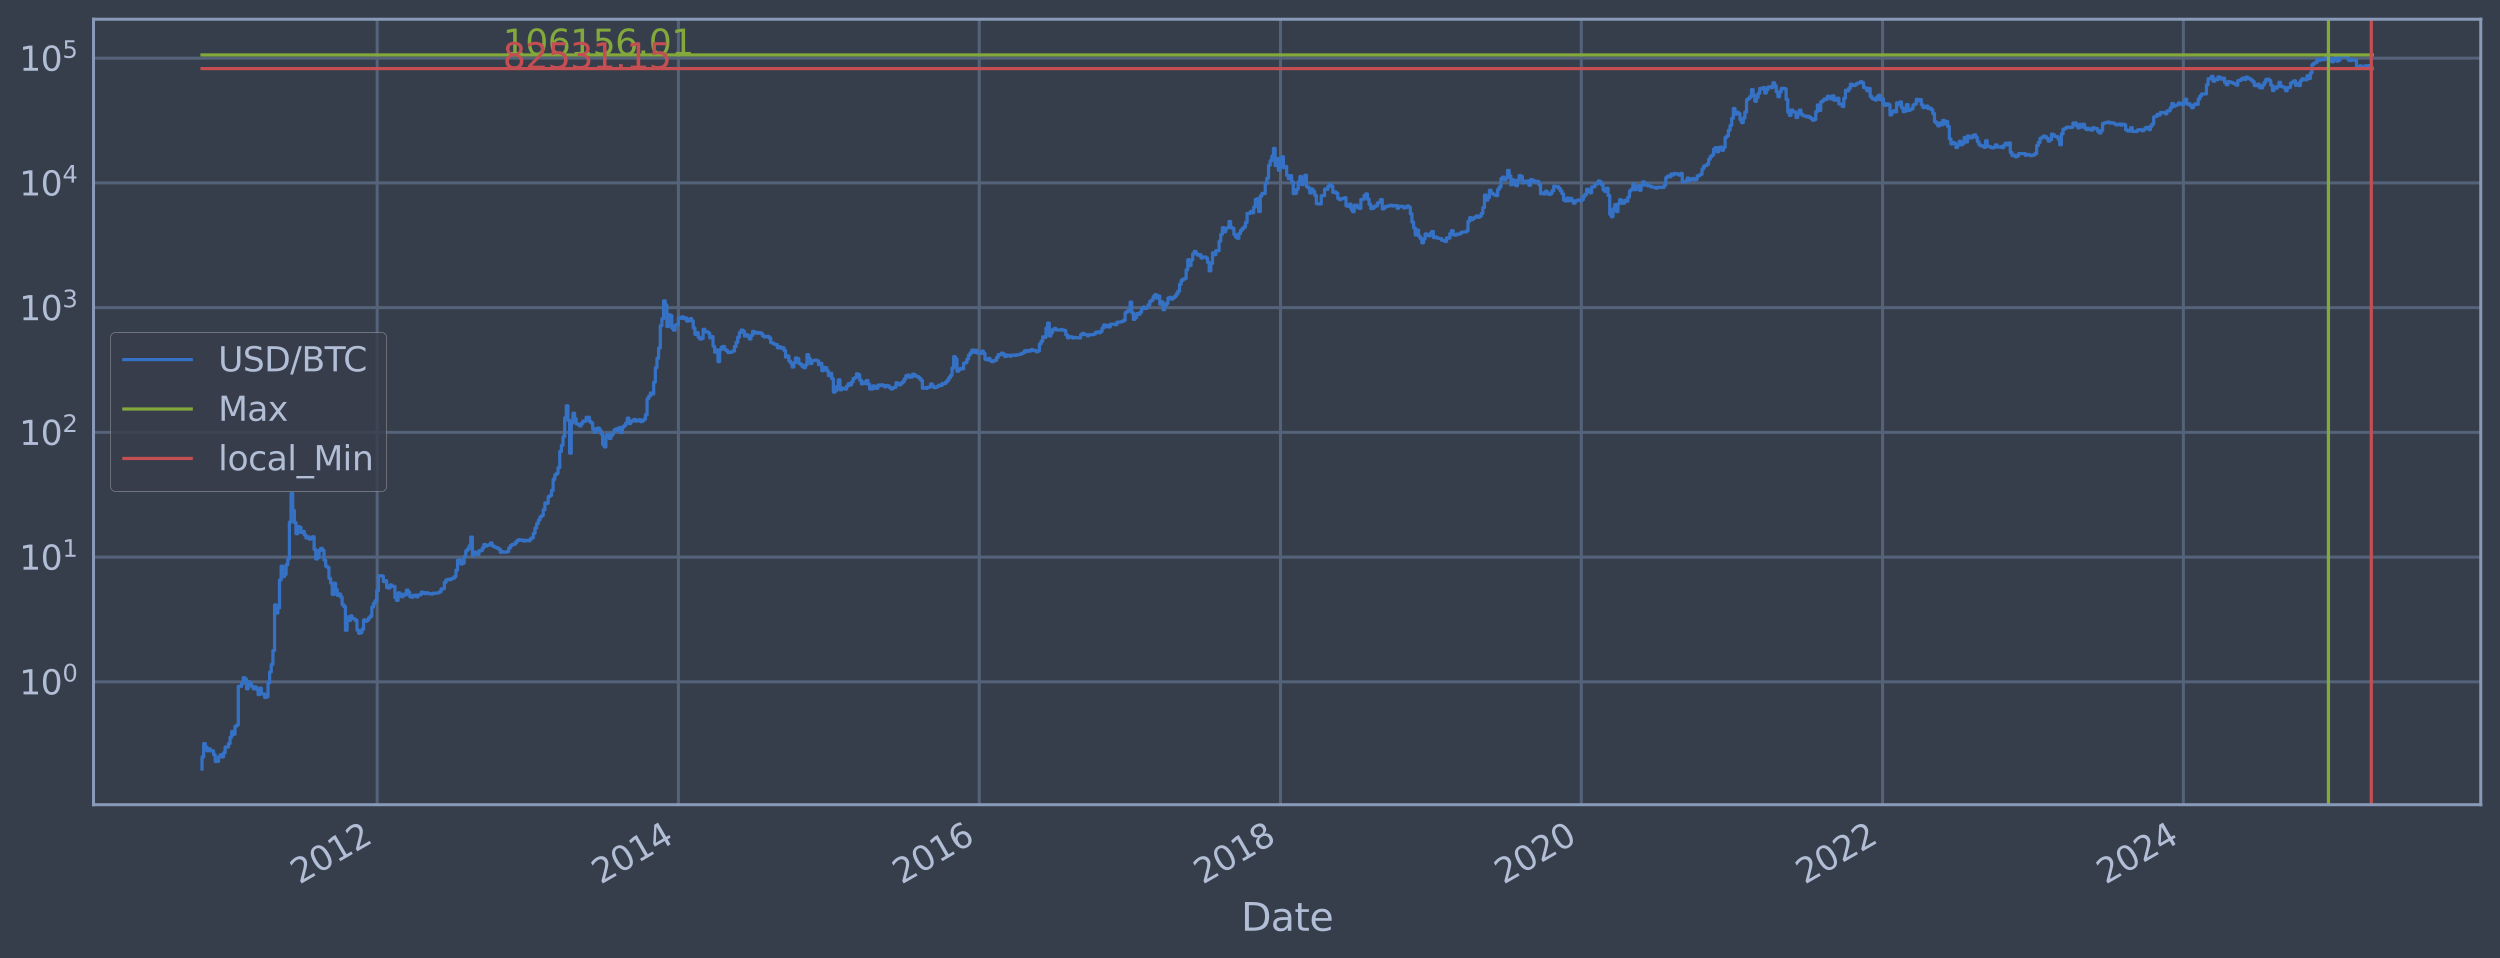 <?xml version="1.0" encoding="utf-8" standalone="no"?>
<!DOCTYPE svg PUBLIC "-//W3C//DTD SVG 1.1//EN"
  "http://www.w3.org/Graphics/SVG/1.1/DTD/svg11.dtd">
<svg xmlns:xlink="http://www.w3.org/1999/xlink" width="934.976pt" height="358.291pt" viewBox="0 0 934.976 358.291" xmlns="http://www.w3.org/2000/svg" version="1.1">
 <defs>
  <style type="text/css">*{stroke-linejoin: round; stroke-linecap: butt}</style>
 </defs>
 <g id="figure_1">
  <g id="patch_1">
   <path d="M 0 358.291 
L 934.976 358.291 
L 934.976 0 
L 0 0 
z
" style="fill: #373e4b"/>
  </g>
  <g id="axes_1">
   <g id="patch_2">
    <path d="M 34.976 300.96 
L 927.776 300.96 
L 927.776 7.2 
L 34.976 7.2 
z
" style="fill: #373e4b"/>
   </g>
   <g id="matplotlib.axis_1">
    <g id="xtick_1">
     <g id="line2d_1">
      <path d="M 141.058 300.96 
L 141.058 7.2 
" clip-path="url(#pdfb466a418)" style="fill: none; stroke: #546379; stroke-width: 1.12; stroke-linecap: square"/>
     </g>
     <g id="line2d_2"/>
     <g id="text_1">
      <!-- 2012 -->
      <g style="fill: #b1bed6" transform="translate(111.977 330.885) rotate(-30) scale(0.126 -0.126)">
       <defs>
        <path id="DejaVuSans-32" d="M 1228 531 
L 3431 531 
L 3431 0 
L 469 0 
L 469 531 
Q 828 903 1448 1529 
Q 2069 2156 2228 2338 
Q 2531 2678 2651 2914 
Q 2772 3150 2772 3378 
Q 2772 3750 2511 3984 
Q 2250 4219 1831 4219 
Q 1534 4219 1204 4116 
Q 875 4013 500 3803 
L 500 4441 
Q 881 4594 1212 4672 
Q 1544 4750 1819 4750 
Q 2544 4750 2975 4387 
Q 3406 4025 3406 3419 
Q 3406 3131 3298 2873 
Q 3191 2616 2906 2266 
Q 2828 2175 2409 1742 
Q 1991 1309 1228 531 
z
" transform="scale(0.016)"/>
        <path id="DejaVuSans-30" d="M 2034 4250 
Q 1547 4250 1301 3770 
Q 1056 3291 1056 2328 
Q 1056 1369 1301 889 
Q 1547 409 2034 409 
Q 2525 409 2770 889 
Q 3016 1369 3016 2328 
Q 3016 3291 2770 3770 
Q 2525 4250 2034 4250 
z
M 2034 4750 
Q 2819 4750 3233 4129 
Q 3647 3509 3647 2328 
Q 3647 1150 3233 529 
Q 2819 -91 2034 -91 
Q 1250 -91 836 529 
Q 422 1150 422 2328 
Q 422 3509 836 4129 
Q 1250 4750 2034 4750 
z
" transform="scale(0.016)"/>
        <path id="DejaVuSans-31" d="M 794 531 
L 1825 531 
L 1825 4091 
L 703 3866 
L 703 4441 
L 1819 4666 
L 2450 4666 
L 2450 531 
L 3481 531 
L 3481 0 
L 794 0 
L 794 531 
z
" transform="scale(0.016)"/>
       </defs>
       <use xlink:href="#DejaVuSans-32"/>
       <use xlink:href="#DejaVuSans-30" transform="translate(63.623 0)"/>
       <use xlink:href="#DejaVuSans-31" transform="translate(127.246 0)"/>
       <use xlink:href="#DejaVuSans-32" transform="translate(190.869 0)"/>
      </g>
     </g>
    </g>
    <g id="xtick_2">
     <g id="line2d_3">
      <path d="M 253.719 300.96 
L 253.719 7.2 
" clip-path="url(#pdfb466a418)" style="fill: none; stroke: #546379; stroke-width: 1.12; stroke-linecap: square"/>
     </g>
     <g id="line2d_4"/>
     <g id="text_2">
      <!-- 2014 -->
      <g style="fill: #b1bed6" transform="translate(224.638 330.885) rotate(-30) scale(0.126 -0.126)">
       <defs>
        <path id="DejaVuSans-34" d="M 2419 4116 
L 825 1625 
L 2419 1625 
L 2419 4116 
z
M 2253 4666 
L 3047 4666 
L 3047 1625 
L 3713 1625 
L 3713 1100 
L 3047 1100 
L 3047 0 
L 2419 0 
L 2419 1100 
L 313 1100 
L 313 1709 
L 2253 4666 
z
" transform="scale(0.016)"/>
       </defs>
       <use xlink:href="#DejaVuSans-32"/>
       <use xlink:href="#DejaVuSans-30" transform="translate(63.623 0)"/>
       <use xlink:href="#DejaVuSans-31" transform="translate(127.246 0)"/>
       <use xlink:href="#DejaVuSans-34" transform="translate(190.869 0)"/>
      </g>
     </g>
    </g>
    <g id="xtick_3">
     <g id="line2d_5">
      <path d="M 366.226 300.96 
L 366.226 7.2 
" clip-path="url(#pdfb466a418)" style="fill: none; stroke: #546379; stroke-width: 1.12; stroke-linecap: square"/>
     </g>
     <g id="line2d_6"/>
     <g id="text_3">
      <!-- 2016 -->
      <g style="fill: #b1bed6" transform="translate(337.145 330.885) rotate(-30) scale(0.126 -0.126)">
       <defs>
        <path id="DejaVuSans-36" d="M 2113 2584 
Q 1688 2584 1439 2293 
Q 1191 2003 1191 1497 
Q 1191 994 1439 701 
Q 1688 409 2113 409 
Q 2538 409 2786 701 
Q 3034 994 3034 1497 
Q 3034 2003 2786 2293 
Q 2538 2584 2113 2584 
z
M 3366 4563 
L 3366 3988 
Q 3128 4100 2886 4159 
Q 2644 4219 2406 4219 
Q 1781 4219 1451 3797 
Q 1122 3375 1075 2522 
Q 1259 2794 1537 2939 
Q 1816 3084 2150 3084 
Q 2853 3084 3261 2657 
Q 3669 2231 3669 1497 
Q 3669 778 3244 343 
Q 2819 -91 2113 -91 
Q 1303 -91 875 529 
Q 447 1150 447 2328 
Q 447 3434 972 4092 
Q 1497 4750 2381 4750 
Q 2619 4750 2861 4703 
Q 3103 4656 3366 4563 
z
" transform="scale(0.016)"/>
       </defs>
       <use xlink:href="#DejaVuSans-32"/>
       <use xlink:href="#DejaVuSans-30" transform="translate(63.623 0)"/>
       <use xlink:href="#DejaVuSans-31" transform="translate(127.246 0)"/>
       <use xlink:href="#DejaVuSans-36" transform="translate(190.869 0)"/>
      </g>
     </g>
    </g>
    <g id="xtick_4">
     <g id="line2d_7">
      <path d="M 478.886 300.96 
L 478.886 7.2 
" clip-path="url(#pdfb466a418)" style="fill: none; stroke: #546379; stroke-width: 1.12; stroke-linecap: square"/>
     </g>
     <g id="line2d_8"/>
     <g id="text_4">
      <!-- 2018 -->
      <g style="fill: #b1bed6" transform="translate(449.805 330.885) rotate(-30) scale(0.126 -0.126)">
       <defs>
        <path id="DejaVuSans-38" d="M 2034 2216 
Q 1584 2216 1326 1975 
Q 1069 1734 1069 1313 
Q 1069 891 1326 650 
Q 1584 409 2034 409 
Q 2484 409 2743 651 
Q 3003 894 3003 1313 
Q 3003 1734 2745 1975 
Q 2488 2216 2034 2216 
z
M 1403 2484 
Q 997 2584 770 2862 
Q 544 3141 544 3541 
Q 544 4100 942 4425 
Q 1341 4750 2034 4750 
Q 2731 4750 3128 4425 
Q 3525 4100 3525 3541 
Q 3525 3141 3298 2862 
Q 3072 2584 2669 2484 
Q 3125 2378 3379 2068 
Q 3634 1759 3634 1313 
Q 3634 634 3220 271 
Q 2806 -91 2034 -91 
Q 1263 -91 848 271 
Q 434 634 434 1313 
Q 434 1759 690 2068 
Q 947 2378 1403 2484 
z
M 1172 3481 
Q 1172 3119 1398 2916 
Q 1625 2713 2034 2713 
Q 2441 2713 2670 2916 
Q 2900 3119 2900 3481 
Q 2900 3844 2670 4047 
Q 2441 4250 2034 4250 
Q 1625 4250 1398 4047 
Q 1172 3844 1172 3481 
z
" transform="scale(0.016)"/>
       </defs>
       <use xlink:href="#DejaVuSans-32"/>
       <use xlink:href="#DejaVuSans-30" transform="translate(63.623 0)"/>
       <use xlink:href="#DejaVuSans-31" transform="translate(127.246 0)"/>
       <use xlink:href="#DejaVuSans-38" transform="translate(190.869 0)"/>
      </g>
     </g>
    </g>
    <g id="xtick_5">
     <g id="line2d_9">
      <path d="M 591.393 300.96 
L 591.393 7.2 
" clip-path="url(#pdfb466a418)" style="fill: none; stroke: #546379; stroke-width: 1.12; stroke-linecap: square"/>
     </g>
     <g id="line2d_10"/>
     <g id="text_5">
      <!-- 2020 -->
      <g style="fill: #b1bed6" transform="translate(562.312 330.885) rotate(-30) scale(0.126 -0.126)">
       <use xlink:href="#DejaVuSans-32"/>
       <use xlink:href="#DejaVuSans-30" transform="translate(63.623 0)"/>
       <use xlink:href="#DejaVuSans-32" transform="translate(127.246 0)"/>
       <use xlink:href="#DejaVuSans-30" transform="translate(190.869 0)"/>
      </g>
     </g>
    </g>
    <g id="xtick_6">
     <g id="line2d_11">
      <path d="M 704.054 300.96 
L 704.054 7.2 
" clip-path="url(#pdfb466a418)" style="fill: none; stroke: #546379; stroke-width: 1.12; stroke-linecap: square"/>
     </g>
     <g id="line2d_12"/>
     <g id="text_6">
      <!-- 2022 -->
      <g style="fill: #b1bed6" transform="translate(674.973 330.885) rotate(-30) scale(0.126 -0.126)">
       <use xlink:href="#DejaVuSans-32"/>
       <use xlink:href="#DejaVuSans-30" transform="translate(63.623 0)"/>
       <use xlink:href="#DejaVuSans-32" transform="translate(127.246 0)"/>
       <use xlink:href="#DejaVuSans-32" transform="translate(190.869 0)"/>
      </g>
     </g>
    </g>
    <g id="xtick_7">
     <g id="line2d_13">
      <path d="M 816.56 300.96 
L 816.56 7.2 
" clip-path="url(#pdfb466a418)" style="fill: none; stroke: #546379; stroke-width: 1.12; stroke-linecap: square"/>
     </g>
     <g id="line2d_14"/>
     <g id="text_7">
      <!-- 2024 -->
      <g style="fill: #b1bed6" transform="translate(787.479 330.885) rotate(-30) scale(0.126 -0.126)">
       <use xlink:href="#DejaVuSans-32"/>
       <use xlink:href="#DejaVuSans-30" transform="translate(63.623 0)"/>
       <use xlink:href="#DejaVuSans-32" transform="translate(127.246 0)"/>
       <use xlink:href="#DejaVuSans-34" transform="translate(190.869 0)"/>
      </g>
     </g>
    </g>
    <g id="text_8">
     <!-- Date -->
     <g style="fill: #b1bed6" transform="translate(464.167 348.096) scale(0.144 -0.144)">
      <defs>
       <path id="DejaVuSans-44" d="M 1259 4147 
L 1259 519 
L 2022 519 
Q 2988 519 3436 956 
Q 3884 1394 3884 2338 
Q 3884 3275 3436 3711 
Q 2988 4147 2022 4147 
L 1259 4147 
z
M 628 4666 
L 1925 4666 
Q 3281 4666 3915 4102 
Q 4550 3538 4550 2338 
Q 4550 1131 3912 565 
Q 3275 0 1925 0 
L 628 0 
L 628 4666 
z
" transform="scale(0.016)"/>
       <path id="DejaVuSans-61" d="M 2194 1759 
Q 1497 1759 1228 1600 
Q 959 1441 959 1056 
Q 959 750 1161 570 
Q 1363 391 1709 391 
Q 2188 391 2477 730 
Q 2766 1069 2766 1631 
L 2766 1759 
L 2194 1759 
z
M 3341 1997 
L 3341 0 
L 2766 0 
L 2766 531 
Q 2569 213 2275 61 
Q 1981 -91 1556 -91 
Q 1019 -91 701 211 
Q 384 513 384 1019 
Q 384 1609 779 1909 
Q 1175 2209 1959 2209 
L 2766 2209 
L 2766 2266 
Q 2766 2663 2505 2880 
Q 2244 3097 1772 3097 
Q 1472 3097 1187 3025 
Q 903 2953 641 2809 
L 641 3341 
Q 956 3463 1253 3523 
Q 1550 3584 1831 3584 
Q 2591 3584 2966 3190 
Q 3341 2797 3341 1997 
z
" transform="scale(0.016)"/>
       <path id="DejaVuSans-74" d="M 1172 4494 
L 1172 3500 
L 2356 3500 
L 2356 3053 
L 1172 3053 
L 1172 1153 
Q 1172 725 1289 603 
Q 1406 481 1766 481 
L 2356 481 
L 2356 0 
L 1766 0 
Q 1100 0 847 248 
Q 594 497 594 1153 
L 594 3053 
L 172 3053 
L 172 3500 
L 594 3500 
L 594 4494 
L 1172 4494 
z
" transform="scale(0.016)"/>
       <path id="DejaVuSans-65" d="M 3597 1894 
L 3597 1613 
L 953 1613 
Q 991 1019 1311 708 
Q 1631 397 2203 397 
Q 2534 397 2845 478 
Q 3156 559 3463 722 
L 3463 178 
Q 3153 47 2828 -22 
Q 2503 -91 2169 -91 
Q 1331 -91 842 396 
Q 353 884 353 1716 
Q 353 2575 817 3079 
Q 1281 3584 2069 3584 
Q 2775 3584 3186 3129 
Q 3597 2675 3597 1894 
z
M 3022 2063 
Q 3016 2534 2758 2815 
Q 2500 3097 2075 3097 
Q 1594 3097 1305 2825 
Q 1016 2553 972 2059 
L 3022 2063 
z
" transform="scale(0.016)"/>
      </defs>
      <use xlink:href="#DejaVuSans-44"/>
      <use xlink:href="#DejaVuSans-61" transform="translate(77.002 0)"/>
      <use xlink:href="#DejaVuSans-74" transform="translate(138.281 0)"/>
      <use xlink:href="#DejaVuSans-65" transform="translate(177.49 0)"/>
     </g>
    </g>
   </g>
   <g id="matplotlib.axis_2">
    <g id="ytick_1">
     <g id="line2d_15">
      <path d="M 34.976 255.002 
L 927.776 255.002 
" clip-path="url(#pdfb466a418)" style="fill: none; stroke: #546379; stroke-width: 1.12; stroke-linecap: square"/>
     </g>
     <g id="line2d_16"/>
     <g id="text_9">
      <!-- $\mathdefault{10^{0}}$ -->
      <g style="fill: #b1bed6" transform="translate(7.2 259.789) scale(0.126 -0.126)">
       <use xlink:href="#DejaVuSans-31" transform="translate(0 0.766)"/>
       <use xlink:href="#DejaVuSans-30" transform="translate(63.623 0.766)"/>
       <use xlink:href="#DejaVuSans-30" transform="translate(128.203 39.047) scale(0.7)"/>
      </g>
     </g>
    </g>
    <g id="ytick_2">
     <g id="line2d_17">
      <path d="M 34.976 208.354 
L 927.776 208.354 
" clip-path="url(#pdfb466a418)" style="fill: none; stroke: #546379; stroke-width: 1.12; stroke-linecap: square"/>
     </g>
     <g id="line2d_18"/>
     <g id="text_10">
      <!-- $\mathdefault{10^{1}}$ -->
      <g style="fill: #b1bed6" transform="translate(7.2 213.141) scale(0.126 -0.126)">
       <use xlink:href="#DejaVuSans-31" transform="translate(0 0.684)"/>
       <use xlink:href="#DejaVuSans-30" transform="translate(63.623 0.684)"/>
       <use xlink:href="#DejaVuSans-31" transform="translate(128.203 38.966) scale(0.7)"/>
      </g>
     </g>
    </g>
    <g id="ytick_3">
     <g id="line2d_19">
      <path d="M 34.976 161.706 
L 927.776 161.706 
" clip-path="url(#pdfb466a418)" style="fill: none; stroke: #546379; stroke-width: 1.12; stroke-linecap: square"/>
     </g>
     <g id="line2d_20"/>
     <g id="text_11">
      <!-- $\mathdefault{10^{2}}$ -->
      <g style="fill: #b1bed6" transform="translate(7.2 166.493) scale(0.126 -0.126)">
       <use xlink:href="#DejaVuSans-31" transform="translate(0 0.766)"/>
       <use xlink:href="#DejaVuSans-30" transform="translate(63.623 0.766)"/>
       <use xlink:href="#DejaVuSans-32" transform="translate(128.203 39.047) scale(0.7)"/>
      </g>
     </g>
    </g>
    <g id="ytick_4">
     <g id="line2d_21">
      <path d="M 34.976 115.059 
L 927.776 115.059 
" clip-path="url(#pdfb466a418)" style="fill: none; stroke: #546379; stroke-width: 1.12; stroke-linecap: square"/>
     </g>
     <g id="line2d_22"/>
     <g id="text_12">
      <!-- $\mathdefault{10^{3}}$ -->
      <g style="fill: #b1bed6" transform="translate(7.2 119.846) scale(0.126 -0.126)">
       <defs>
        <path id="DejaVuSans-33" d="M 2597 2516 
Q 3050 2419 3304 2112 
Q 3559 1806 3559 1356 
Q 3559 666 3084 287 
Q 2609 -91 1734 -91 
Q 1441 -91 1130 -33 
Q 819 25 488 141 
L 488 750 
Q 750 597 1062 519 
Q 1375 441 1716 441 
Q 2309 441 2620 675 
Q 2931 909 2931 1356 
Q 2931 1769 2642 2001 
Q 2353 2234 1838 2234 
L 1294 2234 
L 1294 2753 
L 1863 2753 
Q 2328 2753 2575 2939 
Q 2822 3125 2822 3475 
Q 2822 3834 2567 4026 
Q 2313 4219 1838 4219 
Q 1578 4219 1281 4162 
Q 984 4106 628 3988 
L 628 4550 
Q 988 4650 1302 4700 
Q 1616 4750 1894 4750 
Q 2613 4750 3031 4423 
Q 3450 4097 3450 3541 
Q 3450 3153 3228 2886 
Q 3006 2619 2597 2516 
z
" transform="scale(0.016)"/>
       </defs>
       <use xlink:href="#DejaVuSans-31" transform="translate(0 0.766)"/>
       <use xlink:href="#DejaVuSans-30" transform="translate(63.623 0.766)"/>
       <use xlink:href="#DejaVuSans-33" transform="translate(128.203 39.047) scale(0.7)"/>
      </g>
     </g>
    </g>
    <g id="ytick_5">
     <g id="line2d_23">
      <path d="M 34.976 68.411 
L 927.776 68.411 
" clip-path="url(#pdfb466a418)" style="fill: none; stroke: #546379; stroke-width: 1.12; stroke-linecap: square"/>
     </g>
     <g id="line2d_24"/>
     <g id="text_13">
      <!-- $\mathdefault{10^{4}}$ -->
      <g style="fill: #b1bed6" transform="translate(7.2 73.198) scale(0.126 -0.126)">
       <use xlink:href="#DejaVuSans-31" transform="translate(0 0.684)"/>
       <use xlink:href="#DejaVuSans-30" transform="translate(63.623 0.684)"/>
       <use xlink:href="#DejaVuSans-34" transform="translate(128.203 38.966) scale(0.7)"/>
      </g>
     </g>
    </g>
    <g id="ytick_6">
     <g id="line2d_25">
      <path d="M 34.976 21.763 
L 927.776 21.763 
" clip-path="url(#pdfb466a418)" style="fill: none; stroke: #546379; stroke-width: 1.12; stroke-linecap: square"/>
     </g>
     <g id="line2d_26"/>
     <g id="text_14">
      <!-- $\mathdefault{10^{5}}$ -->
      <g style="fill: #b1bed6" transform="translate(7.2 26.55) scale(0.126 -0.126)">
       <defs>
        <path id="DejaVuSans-35" d="M 691 4666 
L 3169 4666 
L 3169 4134 
L 1269 4134 
L 1269 2991 
Q 1406 3038 1543 3061 
Q 1681 3084 1819 3084 
Q 2600 3084 3056 2656 
Q 3513 2228 3513 1497 
Q 3513 744 3044 326 
Q 2575 -91 1722 -91 
Q 1428 -91 1123 -41 
Q 819 9 494 109 
L 494 744 
Q 775 591 1075 516 
Q 1375 441 1709 441 
Q 2250 441 2565 725 
Q 2881 1009 2881 1497 
Q 2881 1984 2565 2268 
Q 2250 2553 1709 2553 
Q 1456 2553 1204 2497 
Q 953 2441 691 2322 
L 691 4666 
z
" transform="scale(0.016)"/>
       </defs>
       <use xlink:href="#DejaVuSans-31" transform="translate(0 0.684)"/>
       <use xlink:href="#DejaVuSans-30" transform="translate(63.623 0.684)"/>
       <use xlink:href="#DejaVuSans-35" transform="translate(128.203 38.966) scale(0.7)"/>
      </g>
     </g>
    </g>
    <g id="ytick_7">
     <g id="line2d_27"/>
    </g>
    <g id="ytick_8">
     <g id="line2d_28"/>
    </g>
    <g id="ytick_9">
     <g id="line2d_29"/>
    </g>
    <g id="ytick_10">
     <g id="line2d_30"/>
    </g>
    <g id="ytick_11">
     <g id="line2d_31"/>
    </g>
    <g id="ytick_12">
     <g id="line2d_32"/>
    </g>
    <g id="ytick_13">
     <g id="line2d_33"/>
    </g>
    <g id="ytick_14">
     <g id="line2d_34"/>
    </g>
    <g id="ytick_15">
     <g id="line2d_35"/>
    </g>
    <g id="ytick_16">
     <g id="line2d_36"/>
    </g>
    <g id="ytick_17">
     <g id="line2d_37"/>
    </g>
    <g id="ytick_18">
     <g id="line2d_38"/>
    </g>
    <g id="ytick_19">
     <g id="line2d_39"/>
    </g>
    <g id="ytick_20">
     <g id="line2d_40"/>
    </g>
    <g id="ytick_21">
     <g id="line2d_41"/>
    </g>
    <g id="ytick_22">
     <g id="line2d_42"/>
    </g>
    <g id="ytick_23">
     <g id="line2d_43"/>
    </g>
    <g id="ytick_24">
     <g id="line2d_44"/>
    </g>
    <g id="ytick_25">
     <g id="line2d_45"/>
    </g>
    <g id="ytick_26">
     <g id="line2d_46"/>
    </g>
    <g id="ytick_27">
     <g id="line2d_47"/>
    </g>
    <g id="ytick_28">
     <g id="line2d_48"/>
    </g>
    <g id="ytick_29">
     <g id="line2d_49"/>
    </g>
    <g id="ytick_30">
     <g id="line2d_50"/>
    </g>
    <g id="ytick_31">
     <g id="line2d_51"/>
    </g>
    <g id="ytick_32">
     <g id="line2d_52"/>
    </g>
    <g id="ytick_33">
     <g id="line2d_53"/>
    </g>
    <g id="ytick_34">
     <g id="line2d_54"/>
    </g>
    <g id="ytick_35">
     <g id="line2d_55"/>
    </g>
    <g id="ytick_36">
     <g id="line2d_56"/>
    </g>
    <g id="ytick_37">
     <g id="line2d_57"/>
    </g>
    <g id="ytick_38">
     <g id="line2d_58"/>
    </g>
    <g id="ytick_39">
     <g id="line2d_59"/>
    </g>
    <g id="ytick_40">
     <g id="line2d_60"/>
    </g>
    <g id="ytick_41">
     <g id="line2d_61"/>
    </g>
    <g id="ytick_42">
     <g id="line2d_62"/>
    </g>
    <g id="ytick_43">
     <g id="line2d_63"/>
    </g>
    <g id="ytick_44">
     <g id="line2d_64"/>
    </g>
    <g id="ytick_45">
     <g id="line2d_65"/>
    </g>
    <g id="ytick_46">
     <g id="line2d_66"/>
    </g>
    <g id="ytick_47">
     <g id="line2d_67"/>
    </g>
    <g id="ytick_48">
     <g id="line2d_68"/>
    </g>
    <g id="ytick_49">
     <g id="line2d_69"/>
    </g>
    <g id="ytick_50">
     <g id="line2d_70"/>
    </g>
    <g id="ytick_51">
     <g id="line2d_71"/>
    </g>
    <g id="ytick_52">
     <g id="line2d_72"/>
    </g>
    <g id="ytick_53">
     <g id="line2d_73"/>
    </g>
    <g id="ytick_54">
     <g id="line2d_74"/>
    </g>
    <g id="ytick_55">
     <g id="line2d_75"/>
    </g>
   </g>
   <g id="line2d_76">
    <path d="M 75.558 287.607 
L 75.558 283.087 
L 76.174 283.087 
L 76.174 278.086 
L 76.791 278.086 
L 76.791 279.393 
L 77.407 279.393 
L 77.407 280.791 
L 78.024 280.791 
L 78.024 280.08 
L 78.64 280.08 
L 78.64 280.791 
L 79.873 280.791 
L 79.873 282.292 
L 80.49 282.292 
L 80.49 284.776 
L 81.723 284.776 
L 81.723 283.087 
L 82.339 283.087 
L 82.339 282.292 
L 82.956 282.292 
L 82.956 283.087 
L 83.572 283.087 
L 83.572 281.527 
L 84.188 281.527 
L 84.188 279.393 
L 85.421 279.393 
L 85.421 278.086 
L 86.038 278.086 
L 86.038 275.699 
L 86.654 275.699 
L 86.654 273.565 
L 87.271 273.565 
L 87.271 274.604 
L 87.887 274.604 
L 87.887 271.634 
L 88.504 271.634 
L 88.504 271.179 
L 89.12 271.179 
L 89.12 256.691 
L 90.353 256.691 
L 90.353 255.619 
L 90.97 255.619 
L 90.97 253.443 
L 91.586 253.443 
L 91.586 254.013 
L 92.203 254.013 
L 92.203 257.592 
L 92.819 257.592 
L 92.819 255.002 
L 93.436 255.002 
L 93.436 255.619 
L 94.052 255.619 
L 94.052 256.691 
L 94.669 256.691 
L 94.669 257.592 
L 95.285 257.592 
L 95.285 256.913 
L 95.901 256.913 
L 95.901 257.823 
L 96.518 257.823 
L 96.518 259.777 
L 97.134 259.777 
L 97.134 257.363 
L 97.751 257.363 
L 97.751 259.523 
L 98.984 259.523 
L 98.984 260.83 
L 99.6 260.83 
L 99.6 260.562 
L 100.217 260.562 
L 100.217 255.411 
L 100.833 255.411 
L 100.833 251.308 
L 101.45 251.308 
L 101.45 248.477 
L 102.066 248.477 
L 102.066 243.32 
L 102.683 243.32 
L 102.683 226.22 
L 103.299 226.22 
L 103.299 229.278 
L 103.916 229.278 
L 103.916 227.378 
L 104.532 227.378 
L 104.532 216.926 
L 105.149 216.926 
L 105.149 211.718 
L 105.765 211.718 
L 105.765 215.638 
L 106.382 215.638 
L 106.382 214.813 
L 106.998 214.813 
L 106.998 211.222 
L 107.614 211.222 
L 107.614 209.034 
L 108.231 209.034 
L 108.231 195.298 
L 108.847 195.298 
L 108.847 184.576 
L 109.464 184.576 
L 109.464 190.907 
L 110.08 190.907 
L 110.08 195.49 
L 110.697 195.49 
L 110.697 199.62 
L 111.313 199.62 
L 111.313 196.925 
L 111.93 196.925 
L 111.93 197.191 
L 112.546 197.191 
L 112.546 199.164 
L 113.163 199.164 
L 113.163 198.706 
L 113.779 198.706 
L 113.779 200.046 
L 114.396 200.046 
L 114.396 201.179 
L 115.012 201.179 
L 115.012 200.771 
L 115.629 200.771 
L 115.629 201.639 
L 116.245 201.639 
L 116.245 201.393 
L 116.862 201.393 
L 116.862 200.715 
L 117.478 200.715 
L 117.478 205.523 
L 118.095 205.523 
L 118.095 209.055 
L 118.711 209.055 
L 118.711 208.496 
L 119.328 208.496 
L 119.328 205.771 
L 119.944 205.771 
L 119.944 205.087 
L 120.56 205.087 
L 120.56 205.878 
L 121.177 205.878 
L 121.177 209.436 
L 121.793 209.436 
L 121.793 211.742 
L 122.41 211.742 
L 122.41 212.202 
L 123.026 212.202 
L 123.026 216.287 
L 123.643 216.287 
L 123.643 218.071 
L 124.259 218.071 
L 124.259 222.316 
L 124.876 222.316 
L 124.876 218.104 
L 125.492 218.104 
L 125.492 220.502 
L 126.109 220.502 
L 126.109 222.641 
L 126.725 222.641 
L 126.725 222.155 
L 127.342 222.155 
L 127.342 223.266 
L 127.958 223.266 
L 127.958 226.123 
L 128.575 226.123 
L 128.575 226.867 
L 129.191 226.867 
L 129.191 235.722 
L 129.808 235.722 
L 129.808 230.692 
L 130.424 230.692 
L 130.424 232.081 
L 131.041 232.081 
L 131.041 230.329 
L 131.657 230.329 
L 131.657 231.312 
L 132.273 231.312 
L 132.273 231.501 
L 132.89 231.501 
L 132.89 232.016 
L 133.506 232.016 
L 133.506 235.644 
L 134.123 235.644 
L 134.123 236.848 
L 134.739 236.848 
L 134.739 236.602 
L 135.356 236.602 
L 135.356 235.335 
L 135.972 235.335 
L 135.972 231.821 
L 136.589 231.821 
L 136.589 232.344 
L 137.205 232.344 
L 137.205 231.951 
L 137.822 231.951 
L 137.822 231.061 
L 138.438 231.061 
L 138.438 230.449 
L 139.055 230.449 
L 139.055 227.019 
L 139.671 227.019 
L 139.671 225.689 
L 140.288 225.689 
L 140.288 224.666 
L 140.904 224.666 
L 140.904 220.95 
L 141.521 220.95 
L 141.521 215.407 
L 142.137 215.407 
L 142.137 215.293 
L 142.754 215.293 
L 142.754 215.464 
L 143.37 215.464 
L 143.37 217.491 
L 143.987 217.491 
L 143.987 217.175 
L 144.603 217.175 
L 144.603 219.742 
L 145.219 219.742 
L 145.219 219.92 
L 145.836 219.92 
L 145.836 218.737 
L 146.452 218.737 
L 146.452 219.25 
L 147.685 219.32 
L 147.685 223.478 
L 148.302 223.478 
L 148.302 224.531 
L 148.918 224.531 
L 148.918 221.719 
L 149.535 221.719 
L 149.535 222.478 
L 150.151 222.478 
L 150.151 223.181 
L 150.768 223.181 
L 150.768 222.195 
L 151.384 222.195 
L 151.384 222.478 
L 152.001 222.478 
L 152.001 220.688 
L 152.617 220.688 
L 152.617 221.485 
L 153.234 221.485 
L 153.234 223.181 
L 153.85 223.181 
L 153.85 223.351 
L 154.467 223.351 
L 154.467 222.641 
L 155.7 222.559 
L 155.7 223.223 
L 156.316 223.223 
L 156.316 222.518 
L 157.549 222.437 
L 157.549 221.447 
L 158.165 221.447 
L 158.165 221.641 
L 158.782 221.641 
L 158.782 222.035 
L 159.398 222.035 
L 159.398 221.68 
L 160.015 221.68 
L 160.015 221.995 
L 161.248 221.995 
L 161.248 222.195 
L 161.864 222.195 
L 161.864 221.876 
L 163.714 221.798 
L 163.714 221.68 
L 164.33 221.68 
L 164.33 221.331 
L 164.947 221.331 
L 164.947 220.246 
L 166.18 220.173 
L 166.18 217.811 
L 166.796 217.811 
L 166.796 216.895 
L 167.413 216.895 
L 167.413 216.65 
L 168.029 216.65 
L 168.029 216.833 
L 168.645 216.833 
L 168.645 216.437 
L 169.262 216.437 
L 169.262 216.287 
L 169.878 216.287 
L 169.878 215.638 
L 170.495 215.638 
L 170.495 213.258 
L 171.111 213.258 
L 171.111 209.457 
L 171.728 209.457 
L 171.728 209.329 
L 172.344 209.329 
L 172.344 210.944 
L 172.961 210.944 
L 172.961 210.601 
L 173.577 210.601 
L 173.577 208.112 
L 174.194 208.112 
L 174.194 206.004 
L 174.81 206.004 
L 174.81 205.347 
L 175.427 205.347 
L 175.427 204.16 
L 176.043 204.16 
L 176.043 200.855 
L 176.66 200.855 
L 176.66 207.834 
L 177.276 207.834 
L 177.276 206.442 
L 177.893 206.442 
L 177.893 206.59 
L 178.509 206.59 
L 178.509 207.327 
L 179.126 207.327 
L 179.126 205.932 
L 180.359 205.986 
L 180.359 204.932 
L 180.975 204.932 
L 180.975 203.624 
L 181.591 203.624 
L 181.591 204.193 
L 182.208 204.193 
L 182.208 203.898 
L 182.824 203.898 
L 182.824 203.704 
L 183.441 203.704 
L 183.441 203.086 
L 184.057 203.086 
L 184.057 204.16 
L 184.674 204.16 
L 184.674 204.492 
L 185.29 204.492 
L 185.29 204.694 
L 185.907 204.694 
L 185.907 205.001 
L 186.523 205.001 
L 186.523 205.417 
L 187.14 205.417 
L 187.14 206.553 
L 187.756 206.553 
L 187.756 206.313 
L 188.373 206.313 
L 188.373 206.479 
L 189.606 206.516 
L 189.606 206.295 
L 190.222 206.295 
L 190.222 204.967 
L 190.839 204.967 
L 190.839 204.127 
L 191.455 204.127 
L 191.455 203.64 
L 192.688 203.576 
L 192.688 202.899 
L 193.304 202.899 
L 193.304 202.199 
L 193.921 202.199 
L 193.921 201.829 
L 194.537 201.829 
L 194.537 202.08 
L 195.77 201.976 
L 195.77 202.349 
L 196.387 202.349 
L 196.387 202.05 
L 197.003 202.05 
L 197.003 202.244 
L 198.236 202.214 
L 198.236 201.552 
L 198.853 201.552 
L 198.853 201.094 
L 199.469 201.094 
L 199.469 199.436 
L 200.086 199.436 
L 200.086 197.45 
L 200.702 197.45 
L 200.702 195.847 
L 201.319 195.847 
L 201.319 194.536 
L 201.935 194.536 
L 201.935 193.323 
L 202.552 193.323 
L 202.552 192.818 
L 203.168 192.818 
L 203.168 190.643 
L 203.785 190.643 
L 203.785 188.082 
L 204.401 188.082 
L 204.401 188.247 
L 205.017 188.247 
L 205.017 185.749 
L 205.634 185.749 
L 205.634 185.303 
L 206.25 185.303 
L 206.25 183.413 
L 206.867 183.413 
L 206.867 179.281 
L 207.483 179.281 
L 207.483 177.615 
L 208.1 177.615 
L 208.1 177.063 
L 208.716 177.063 
L 208.716 174.907 
L 209.333 174.907 
L 209.333 168.86 
L 209.949 168.86 
L 209.949 166.536 
L 210.566 166.536 
L 210.566 163.286 
L 211.182 163.286 
L 211.182 156.236 
L 211.799 156.236 
L 211.799 151.771 
L 212.415 151.771 
L 212.415 157.202 
L 213.032 157.202 
L 213.032 169.49 
L 213.648 169.49 
L 213.648 158.196 
L 214.265 158.196 
L 214.265 154.531 
L 214.881 154.531 
L 214.881 156.626 
L 215.498 156.626 
L 215.498 158.526 
L 216.114 158.526 
L 216.114 158.703 
L 216.731 158.703 
L 216.731 159.286 
L 217.347 159.286 
L 217.347 158.355 
L 217.963 158.355 
L 217.963 157.46 
L 219.196 157.562 
L 219.196 156.083 
L 220.429 156.036 
L 220.429 157.608 
L 221.046 157.608 
L 221.046 158.187 
L 221.662 158.187 
L 221.662 160.507 
L 222.279 160.507 
L 222.279 161.71 
L 222.895 161.71 
L 222.895 160.262 
L 223.512 160.262 
L 223.512 160.082 
L 224.128 160.082 
L 224.128 160.912 
L 224.745 160.912 
L 224.745 162.271 
L 225.361 162.271 
L 225.361 166.217 
L 225.978 166.217 
L 225.978 167.136 
L 226.594 167.136 
L 226.594 162.962 
L 227.211 162.962 
L 227.211 162.313 
L 227.827 162.313 
L 227.827 163.979 
L 228.444 163.979 
L 228.444 162.85 
L 229.06 162.85 
L 229.06 161.971 
L 229.676 161.971 
L 229.676 160.791 
L 230.293 160.791 
L 230.293 160.389 
L 230.909 160.389 
L 230.909 161.147 
L 231.526 161.147 
L 231.526 159.896 
L 232.142 159.896 
L 232.142 161.765 
L 232.759 161.765 
L 232.759 159.696 
L 233.375 159.696 
L 233.375 159.18 
L 233.992 159.18 
L 233.992 158.268 
L 234.608 158.268 
L 234.608 156.377 
L 235.225 156.377 
L 235.225 158.42 
L 235.841 158.42 
L 235.841 157.675 
L 236.458 157.675 
L 236.458 157.34 
L 237.074 157.34 
L 237.074 156.845 
L 237.691 156.845 
L 237.691 157.524 
L 238.307 157.524 
L 238.307 157.242 
L 238.924 157.242 
L 238.924 156.984 
L 239.54 156.984 
L 239.54 157.688 
L 240.157 157.688 
L 240.157 157.329 
L 240.773 157.329 
L 240.773 156.77 
L 241.389 156.77 
L 241.389 155.153 
L 242.006 155.153 
L 242.006 149.121 
L 242.622 149.121 
L 242.622 148.143 
L 243.239 148.143 
L 243.239 146.977 
L 243.855 146.977 
L 243.855 147.362 
L 244.472 147.362 
L 244.472 142.934 
L 245.088 142.934 
L 245.088 137.519 
L 245.705 137.519 
L 245.705 133.979 
L 246.321 133.979 
L 246.321 130.14 
L 246.938 130.14 
L 246.938 121.805 
L 247.554 121.805 
L 247.554 119.214 
L 248.171 119.214 
L 248.171 112.512 
L 248.787 112.512 
L 248.787 114.066 
L 249.404 114.066 
L 249.404 122.114 
L 250.02 122.114 
L 250.02 117.72 
L 250.637 117.72 
L 250.637 118.044 
L 251.253 118.044 
L 251.253 122.714 
L 251.87 122.714 
L 251.87 123.477 
L 252.486 123.477 
L 252.486 121.602 
L 253.103 121.602 
L 253.103 121.379 
L 253.719 121.379 
L 253.719 118.864 
L 254.335 118.864 
L 254.335 118.998 
L 254.952 118.998 
L 254.952 118.494 
L 255.568 118.494 
L 255.568 119.149 
L 256.185 119.149 
L 256.185 118.887 
L 256.801 118.887 
L 256.801 120.092 
L 257.418 120.092 
L 257.418 119.947 
L 258.034 119.947 
L 258.034 119.151 
L 258.651 119.151 
L 258.651 120.066 
L 259.267 120.066 
L 259.267 122.653 
L 259.884 122.653 
L 259.884 125.072 
L 260.5 125.072 
L 260.5 124.42 
L 261.117 124.42 
L 261.117 126.112 
L 261.733 126.112 
L 261.733 126.822 
L 262.35 126.822 
L 262.35 126.536 
L 262.966 126.536 
L 262.966 123.151 
L 263.583 123.151 
L 263.583 124.103 
L 264.816 124.068 
L 264.816 124.59 
L 265.432 124.59 
L 265.432 126.344 
L 266.048 126.344 
L 266.048 125.893 
L 266.665 125.893 
L 266.665 129.51 
L 267.281 129.51 
L 267.281 131.731 
L 267.898 131.731 
L 267.898 130.878 
L 268.514 130.878 
L 268.514 135.256 
L 269.131 135.256 
L 269.131 130.806 
L 269.747 130.806 
L 269.747 129.839 
L 270.364 129.839 
L 270.364 129.571 
L 270.98 129.571 
L 270.98 130.725 
L 271.597 130.725 
L 271.597 131.144 
L 272.213 131.144 
L 272.213 131.841 
L 273.446 131.801 
L 273.446 131.578 
L 274.063 131.578 
L 274.063 131.275 
L 274.679 131.275 
L 274.679 129.588 
L 275.296 129.588 
L 275.296 128.001 
L 275.912 128.001 
L 275.912 126.059 
L 276.529 126.059 
L 276.529 124.396 
L 277.145 124.396 
L 277.145 123.431 
L 277.761 123.431 
L 277.761 123.823 
L 278.378 123.823 
L 278.378 125.695 
L 278.994 125.695 
L 278.994 125.139 
L 279.611 125.139 
L 279.611 125.715 
L 280.227 125.715 
L 280.227 126.778 
L 280.844 126.778 
L 280.844 125.408 
L 281.46 125.408 
L 281.46 123.931 
L 282.077 123.931 
L 282.077 124.601 
L 282.693 124.601 
L 282.693 124.291 
L 283.31 124.291 
L 283.31 124.61 
L 283.926 124.61 
L 283.926 124.419 
L 284.543 124.419 
L 284.543 124.729 
L 285.159 124.729 
L 285.159 125.622 
L 285.776 125.622 
L 285.776 126.023 
L 286.392 126.023 
L 286.392 125.799 
L 287.625 125.783 
L 287.625 126.482 
L 288.242 126.482 
L 288.242 128.156 
L 288.858 128.156 
L 288.858 128.352 
L 289.475 128.352 
L 289.475 128.778 
L 290.707 128.835 
L 290.707 130.082 
L 291.324 130.082 
L 291.324 129.68 
L 291.94 129.68 
L 291.94 130.211 
L 292.557 130.211 
L 292.557 130.058 
L 293.173 130.058 
L 293.173 131.061 
L 293.79 131.061 
L 293.79 133.563 
L 294.406 133.563 
L 294.406 133.112 
L 295.023 133.112 
L 295.023 134.99 
L 295.639 134.99 
L 295.639 135.818 
L 296.256 135.818 
L 296.256 137.271 
L 296.872 137.271 
L 296.872 135.647 
L 297.489 135.647 
L 297.489 133.885 
L 298.105 133.885 
L 298.105 134.164 
L 298.722 134.164 
L 298.722 135.914 
L 299.338 135.914 
L 299.338 136.275 
L 299.955 136.275 
L 299.955 137.046 
L 300.571 137.046 
L 300.571 137.505 
L 301.188 137.505 
L 301.188 136.505 
L 301.804 136.505 
L 301.804 132.624 
L 302.42 132.624 
L 302.42 134.141 
L 303.037 134.141 
L 303.037 135.956 
L 303.653 135.956 
L 303.653 134.952 
L 304.27 134.952 
L 304.27 134.822 
L 304.886 134.822 
L 304.886 134.681 
L 305.503 134.681 
L 305.503 134.926 
L 306.119 134.926 
L 306.119 136.397 
L 306.736 136.397 
L 306.736 135.88 
L 307.352 135.88 
L 307.352 138.638 
L 307.969 138.638 
L 307.969 137.398 
L 308.585 137.398 
L 308.585 137.522 
L 309.202 137.522 
L 309.202 138.72 
L 309.818 138.72 
L 309.818 140.482 
L 310.435 140.482 
L 310.435 139.586 
L 311.051 139.586 
L 311.051 141.608 
L 311.668 141.608 
L 311.668 146.655 
L 312.284 146.655 
L 312.284 146.104 
L 312.901 146.104 
L 312.901 144.508 
L 313.517 144.508 
L 313.517 142.076 
L 314.133 142.076 
L 314.133 145.802 
L 314.75 145.802 
L 314.75 145.124 
L 315.366 145.124 
L 315.366 145.374 
L 315.983 145.374 
L 315.983 145.52 
L 316.599 145.52 
L 316.599 144.44 
L 317.216 144.44 
L 317.216 143.488 
L 317.832 143.488 
L 317.832 143.975 
L 318.449 143.975 
L 318.449 142.862 
L 319.065 142.862 
L 319.065 141.58 
L 319.682 141.58 
L 319.682 141.212 
L 320.298 141.212 
L 320.298 139.797 
L 320.915 139.797 
L 320.915 140.187 
L 321.531 140.187 
L 321.531 142.186 
L 322.148 142.186 
L 322.148 143.553 
L 322.764 143.553 
L 322.764 142.905 
L 323.381 142.905 
L 323.381 143.43 
L 323.997 143.43 
L 323.997 142.308 
L 324.614 142.308 
L 324.614 143.719 
L 325.23 143.719 
L 325.23 145.458 
L 326.463 145.491 
L 326.463 144.324 
L 327.079 144.324 
L 327.079 145.162 
L 328.312 145.222 
L 328.312 144.015 
L 328.929 144.015 
L 328.929 144.211 
L 329.545 144.211 
L 329.545 143.89 
L 330.162 143.89 
L 330.162 144.194 
L 330.778 144.194 
L 330.778 144.71 
L 331.395 144.71 
L 331.395 144.16 
L 332.011 144.16 
L 332.011 144.37 
L 332.628 144.37 
L 332.628 144.979 
L 333.244 144.979 
L 333.244 145.47 
L 333.861 145.47 
L 333.861 145.04 
L 334.477 145.04 
L 334.477 144.868 
L 335.094 144.868 
L 335.094 143.145 
L 335.71 143.145 
L 335.71 143.573 
L 336.327 143.573 
L 336.327 143.953 
L 336.943 143.953 
L 336.943 143.26 
L 337.56 143.26 
L 337.56 142.768 
L 338.176 142.768 
L 338.176 141.695 
L 338.792 141.695 
L 338.792 140.495 
L 339.409 140.495 
L 339.409 140.282 
L 340.025 140.282 
L 340.025 141.085 
L 341.258 140.995 
L 341.258 139.94 
L 341.875 139.94 
L 341.875 140.245 
L 342.491 140.245 
L 342.491 140.767 
L 343.108 140.767 
L 343.108 140.897 
L 343.724 140.897 
L 343.724 141.511 
L 344.341 141.511 
L 344.341 142.238 
L 344.957 142.238 
L 344.957 145.166 
L 345.574 145.166 
L 345.574 144.997 
L 346.19 144.997 
L 346.19 145.268 
L 346.807 145.268 
L 346.807 144.811 
L 348.04 144.768 
L 348.04 143.618 
L 348.656 143.618 
L 348.656 144.42 
L 349.273 144.42 
L 349.273 144.98 
L 349.889 144.98 
L 349.889 144.818 
L 350.505 144.818 
L 350.505 144.483 
L 351.122 144.483 
L 351.122 144.043 
L 351.738 144.043 
L 351.738 144.159 
L 352.355 144.159 
L 352.355 143.404 
L 353.588 143.493 
L 353.588 142.944 
L 354.204 142.944 
L 354.204 142.268 
L 354.821 142.268 
L 354.821 141.26 
L 355.437 141.26 
L 355.437 140.369 
L 356.054 140.369 
L 356.054 137.631 
L 356.67 137.631 
L 356.67 133.395 
L 357.287 133.395 
L 357.287 134.29 
L 357.903 134.29 
L 357.903 138.852 
L 358.52 138.852 
L 358.52 138.208 
L 359.136 138.208 
L 359.136 137.772 
L 359.753 137.772 
L 359.753 137.923 
L 360.369 137.923 
L 360.369 135.869 
L 360.986 135.869 
L 360.986 135.611 
L 361.602 135.611 
L 361.602 134.294 
L 362.219 134.294 
L 362.219 132.803 
L 362.835 132.803 
L 362.835 131.997 
L 363.451 131.997 
L 363.451 130.941 
L 364.068 130.941 
L 364.068 131.767 
L 364.684 131.767 
L 364.684 130.989 
L 365.301 130.989 
L 365.301 132.005 
L 366.534 132.027 
L 366.534 132.191 
L 367.15 132.191 
L 367.15 131.306 
L 367.767 131.306 
L 367.767 132.178 
L 368.383 132.178 
L 368.383 134.37 
L 369 134.37 
L 369 134.581 
L 369.616 134.581 
L 369.616 134.048 
L 370.233 134.048 
L 370.233 134.843 
L 370.849 134.843 
L 370.849 135.285 
L 371.466 135.285 
L 371.466 134.929 
L 372.082 134.929 
L 372.082 134.767 
L 372.699 134.767 
L 372.699 133.662 
L 373.315 133.662 
L 373.315 132.634 
L 374.548 132.669 
L 374.548 132.082 
L 375.164 132.082 
L 375.164 132.513 
L 375.781 132.513 
L 375.781 133.335 
L 376.397 133.335 
L 376.397 132.827 
L 377.63 132.876 
L 377.63 133.222 
L 378.247 133.222 
L 378.247 132.808 
L 379.48 132.78 
L 379.48 132.937 
L 380.096 132.937 
L 380.096 132.705 
L 381.329 132.636 
L 381.329 132.507 
L 381.946 132.507 
L 381.946 132.182 
L 382.562 132.182 
L 382.562 131.878 
L 383.179 131.878 
L 383.179 131.149 
L 383.795 131.149 
L 383.795 131.449 
L 384.412 131.449 
L 384.412 131.101 
L 385.028 131.101 
L 385.028 131.264 
L 385.645 131.264 
L 385.645 130.761 
L 386.261 130.761 
L 386.261 130.975 
L 386.877 130.975 
L 386.877 131.097 
L 387.494 131.097 
L 387.494 131.543 
L 388.11 131.543 
L 388.11 131.294 
L 388.727 131.294 
L 388.727 128.648 
L 389.343 128.648 
L 389.343 127.617 
L 389.96 127.617 
L 389.96 125.965 
L 390.576 125.965 
L 390.576 126.166 
L 391.193 126.166 
L 391.193 122.718 
L 391.809 122.718 
L 391.809 120.834 
L 392.426 120.834 
L 392.426 125.652 
L 393.042 125.652 
L 393.042 124.413 
L 393.659 124.413 
L 393.659 123.234 
L 394.275 123.234 
L 394.275 122.813 
L 394.892 122.813 
L 394.892 123.385 
L 396.741 123.436 
L 396.741 123.247 
L 397.358 123.247 
L 397.358 123.431 
L 397.974 123.431 
L 397.974 123.614 
L 398.591 123.614 
L 398.591 125.22 
L 399.207 125.22 
L 399.207 126.35 
L 399.823 126.35 
L 399.823 125.921 
L 401.056 125.978 
L 401.056 126.414 
L 401.673 126.414 
L 401.673 126.191 
L 402.906 126.243 
L 402.906 126.393 
L 404.139 126.375 
L 404.139 125.134 
L 404.755 125.134 
L 404.755 124.689 
L 405.372 124.689 
L 405.372 125.106 
L 406.605 125.162 
L 406.605 125.608 
L 407.221 125.608 
L 407.221 125.179 
L 409.071 125.166 
L 409.071 124.925 
L 409.687 124.925 
L 409.687 124.254 
L 410.304 124.254 
L 410.304 124.132 
L 410.92 124.132 
L 410.92 124.455 
L 411.536 124.455 
L 411.536 123.976 
L 412.153 123.976 
L 412.153 122.696 
L 412.769 122.696 
L 412.769 121.529 
L 413.386 121.529 
L 413.386 122.184 
L 414.002 122.184 
L 414.002 121.672 
L 414.619 121.672 
L 414.619 122.273 
L 415.235 122.273 
L 415.235 121.245 
L 417.085 121.239 
L 417.085 121.434 
L 417.701 121.434 
L 417.701 120.539 
L 418.934 120.446 
L 418.934 120.401 
L 419.551 120.401 
L 419.551 120.199 
L 420.167 120.199 
L 420.167 119.808 
L 420.784 119.808 
L 420.784 116.882 
L 421.4 116.882 
L 421.4 116.521 
L 422.017 116.521 
L 422.017 115.784 
L 422.633 115.784 
L 422.633 112.96 
L 423.249 112.96 
L 423.249 116.958 
L 423.866 116.958 
L 423.866 119.44 
L 424.482 119.44 
L 424.482 118.82 
L 425.099 118.82 
L 425.099 117.291 
L 425.715 117.291 
L 425.715 117.566 
L 426.332 117.566 
L 426.332 116.778 
L 426.948 116.778 
L 426.948 115.397 
L 427.565 115.397 
L 427.565 114.835 
L 428.181 114.835 
L 428.181 115.358 
L 428.798 115.358 
L 428.798 115.034 
L 429.414 115.034 
L 429.414 113.983 
L 430.031 113.983 
L 430.031 112.672 
L 430.647 112.672 
L 430.647 112.221 
L 431.264 112.221 
L 431.264 110.948 
L 431.88 110.948 
L 431.88 110.2 
L 432.497 110.2 
L 432.497 111.499 
L 433.113 111.499 
L 433.113 110.689 
L 433.73 110.689 
L 433.73 113.72 
L 434.346 113.72 
L 434.346 112.89 
L 434.963 112.89 
L 434.963 115.847 
L 435.579 115.847 
L 435.579 114.268 
L 436.195 114.268 
L 436.195 113.5 
L 436.812 113.5 
L 436.812 111.471 
L 437.428 111.471 
L 437.428 111.197 
L 438.045 111.197 
L 438.045 111.872 
L 438.661 111.872 
L 438.661 111.345 
L 439.278 111.345 
L 439.278 110.811 
L 439.894 110.811 
L 439.894 109.931 
L 440.511 109.931 
L 440.511 108.907 
L 441.127 108.907 
L 441.127 106.348 
L 441.744 106.348 
L 441.744 104.9 
L 442.36 104.9 
L 442.36 104.394 
L 442.977 104.394 
L 442.977 104.202 
L 443.593 104.202 
L 443.593 100.927 
L 444.21 100.927 
L 444.21 97.142 
L 444.826 97.142 
L 444.826 99.295 
L 445.443 99.295 
L 445.443 97.239 
L 446.059 97.239 
L 446.059 94.943 
L 446.676 94.943 
L 446.676 94.019 
L 447.292 94.019 
L 447.292 94.891 
L 447.908 94.891 
L 447.908 95.47 
L 448.525 95.47 
L 448.525 95.249 
L 449.141 95.249 
L 449.141 96.479 
L 449.758 96.479 
L 449.758 96.16 
L 450.991 96.095 
L 450.991 96.472 
L 451.607 96.472 
L 451.607 98.089 
L 452.224 98.089 
L 452.224 101.299 
L 452.84 101.299 
L 452.84 98.494 
L 453.457 98.494 
L 453.457 94.577 
L 454.073 94.577 
L 454.073 95.265 
L 454.69 95.265 
L 454.69 93.75 
L 455.923 93.795 
L 455.923 90.214 
L 456.539 90.214 
L 456.539 87.651 
L 457.156 87.651 
L 457.156 85.155 
L 457.772 85.155 
L 457.772 86.699 
L 458.389 86.699 
L 458.389 85.36 
L 459.005 85.36 
L 459.005 85.151 
L 459.622 85.151 
L 459.622 82.828 
L 460.238 82.828 
L 460.238 85.112 
L 460.854 85.112 
L 460.854 85.364 
L 461.471 85.364 
L 461.471 87.668 
L 462.087 87.668 
L 462.087 88.671 
L 462.704 88.671 
L 462.704 89.103 
L 463.32 89.103 
L 463.32 87.321 
L 463.937 87.321 
L 463.937 86.158 
L 464.553 86.158 
L 464.553 85.469 
L 465.17 85.469 
L 465.17 84.862 
L 465.786 84.862 
L 465.786 83.187 
L 466.403 83.187 
L 466.403 79.828 
L 467.636 79.809 
L 467.636 79.098 
L 468.252 79.098 
L 468.252 79.552 
L 468.869 79.552 
L 468.869 77.401 
L 469.485 77.401 
L 469.485 74.604 
L 470.102 74.604 
L 470.102 74.324 
L 470.718 74.324 
L 470.718 79.134 
L 471.335 79.134 
L 471.335 73.266 
L 471.951 73.266 
L 471.951 72.326 
L 473.184 72.4 
L 473.184 68.576 
L 473.8 68.576 
L 473.8 66.641 
L 474.417 66.641 
L 474.417 61.821 
L 475.033 61.821 
L 475.033 60.104 
L 475.65 60.104 
L 475.65 58.379 
L 476.266 58.379 
L 476.266 55.502 
L 476.883 55.502 
L 476.883 61.92 
L 477.499 61.92 
L 477.499 59.301 
L 478.116 59.301 
L 478.116 63.709 
L 478.732 63.709 
L 478.732 60.144 
L 479.349 60.144 
L 479.349 58.646 
L 479.965 58.646 
L 479.965 62.655 
L 480.582 62.655 
L 480.582 62.25 
L 481.198 62.25 
L 481.198 65.568 
L 481.815 65.568 
L 481.815 66.793 
L 482.431 66.793 
L 482.431 65.701 
L 483.048 65.701 
L 483.048 68.002 
L 483.664 68.002 
L 483.664 72.426 
L 484.897 72.32 
L 484.897 70.781 
L 485.513 70.781 
L 485.513 68.052 
L 486.13 68.052 
L 486.13 66.032 
L 486.746 66.032 
L 486.746 69.028 
L 487.363 69.028 
L 487.363 67.749 
L 487.979 67.749 
L 487.979 65.55 
L 488.596 65.55 
L 488.596 69.828 
L 489.212 69.828 
L 489.212 70.255 
L 489.829 70.255 
L 489.829 72.191 
L 490.445 72.191 
L 490.445 70.749 
L 491.062 70.749 
L 491.062 71.623 
L 491.678 71.623 
L 491.678 73.057 
L 492.295 73.057 
L 492.295 76.142 
L 492.911 76.142 
L 492.911 76.264 
L 494.144 76.27 
L 494.144 73.198 
L 495.377 73.168 
L 495.377 70.702 
L 495.994 70.702 
L 495.994 70.84 
L 496.61 70.84 
L 496.61 69.668 
L 497.226 69.668 
L 497.226 68.917 
L 497.843 68.917 
L 497.843 69.731 
L 498.459 69.731 
L 498.459 71.951 
L 499.076 71.951 
L 499.076 71.772 
L 499.692 71.772 
L 499.692 72.327 
L 500.309 72.327 
L 500.309 74.207 
L 500.925 74.207 
L 500.925 74.663 
L 501.542 74.663 
L 501.542 74.267 
L 502.775 74.251 
L 502.775 73.929 
L 503.391 73.929 
L 503.391 76.973 
L 504.008 76.973 
L 504.008 77.173 
L 504.624 77.173 
L 504.624 76.341 
L 505.241 76.341 
L 505.241 78.236 
L 505.857 78.236 
L 505.857 79.175 
L 506.474 79.175 
L 506.474 76.748 
L 507.707 76.741 
L 507.707 77.677 
L 508.323 77.677 
L 508.323 77.936 
L 508.939 77.936 
L 508.939 74.59 
L 510.172 74.493 
L 510.172 73.084 
L 510.789 73.084 
L 510.789 72.502 
L 511.405 72.502 
L 511.405 74.47 
L 512.022 74.47 
L 512.022 76.469 
L 512.638 76.469 
L 512.638 78.004 
L 513.255 78.004 
L 513.255 77.866 
L 513.871 77.866 
L 513.871 77.18 
L 514.488 77.18 
L 514.488 77.057 
L 515.104 77.057 
L 515.104 75.924 
L 515.721 75.924 
L 515.721 75.582 
L 516.337 75.582 
L 516.337 74.623 
L 516.954 74.623 
L 516.954 78.147 
L 517.57 78.147 
L 517.57 77.688 
L 518.187 77.688 
L 518.187 77.146 
L 519.42 77.15 
L 519.42 76.88 
L 520.036 76.88 
L 520.036 76.741 
L 520.652 76.741 
L 520.652 77.072 
L 521.269 77.072 
L 521.269 76.91 
L 522.502 76.887 
L 522.502 77.883 
L 523.118 77.883 
L 523.118 77.108 
L 524.351 77.157 
L 524.351 77.225 
L 524.968 77.225 
L 524.968 77.766 
L 525.584 77.766 
L 525.584 77.575 
L 526.201 77.575 
L 526.201 77.023 
L 526.817 77.023 
L 526.817 77.425 
L 527.434 77.425 
L 527.434 79.946 
L 528.05 79.946 
L 528.05 83.075 
L 528.667 83.075 
L 528.667 85.261 
L 529.283 85.261 
L 529.283 87.862 
L 529.9 87.862 
L 529.9 86.043 
L 530.516 86.043 
L 530.516 88.308 
L 531.133 88.308 
L 531.133 89.173 
L 531.749 89.173 
L 531.749 90.821 
L 532.366 90.821 
L 532.366 89.354 
L 532.982 89.354 
L 532.982 87.488 
L 533.598 87.488 
L 533.598 87.899 
L 534.215 87.899 
L 534.215 88.172 
L 534.831 88.172 
L 534.831 87.325 
L 535.448 87.325 
L 535.448 86.614 
L 536.064 86.614 
L 536.064 88.85 
L 536.681 88.85 
L 536.681 88.649 
L 537.297 88.649 
L 537.297 88.964 
L 537.914 88.964 
L 537.914 89.18 
L 539.147 89.242 
L 539.147 89.853 
L 540.38 89.935 
L 540.38 90.297 
L 540.996 90.297 
L 540.996 88.943 
L 541.613 88.943 
L 541.613 89.062 
L 542.229 89.062 
L 542.229 87.349 
L 542.846 87.349 
L 542.846 86.279 
L 543.462 86.279 
L 543.462 87.837 
L 544.695 87.935 
L 544.695 87.555 
L 545.928 87.585 
L 545.928 87.298 
L 546.544 87.298 
L 546.544 86.827 
L 548.394 86.73 
L 548.394 86.404 
L 549.01 86.404 
L 549.01 82.816 
L 549.627 82.816 
L 549.627 81.393 
L 550.243 81.393 
L 550.243 82.16 
L 550.86 82.16 
L 550.86 81.672 
L 551.476 81.672 
L 551.476 81.237 
L 552.093 81.237 
L 552.093 80.766 
L 552.709 80.766 
L 552.709 81.268 
L 553.326 81.268 
L 553.326 80.931 
L 553.942 80.931 
L 553.942 79.854 
L 554.559 79.854 
L 554.559 77.617 
L 555.175 77.617 
L 555.175 72.95 
L 555.792 72.95 
L 555.792 74.884 
L 556.408 74.884 
L 556.408 73.902 
L 557.024 73.902 
L 557.024 71.129 
L 557.641 71.129 
L 557.641 72.253 
L 558.257 72.253 
L 558.257 72.593 
L 558.874 72.593 
L 558.874 72.936 
L 559.49 72.936 
L 559.49 73.141 
L 560.107 73.141 
L 560.107 70.864 
L 560.723 70.864 
L 560.723 69.921 
L 561.34 69.921 
L 561.34 66.824 
L 561.956 66.824 
L 561.956 66.237 
L 562.573 66.237 
L 562.573 67.271 
L 563.189 67.271 
L 563.189 66.563 
L 563.806 66.563 
L 563.806 63.75 
L 564.422 63.75 
L 564.422 65.776 
L 565.039 65.776 
L 565.039 69.082 
L 565.655 69.082 
L 565.655 67.254 
L 566.272 67.254 
L 566.272 68.665 
L 566.888 68.665 
L 566.888 69.447 
L 567.505 69.447 
L 567.505 67.365 
L 568.121 67.365 
L 568.121 65.64 
L 568.738 65.64 
L 568.738 65.967 
L 569.354 65.967 
L 569.354 68.376 
L 569.97 68.376 
L 569.97 67.777 
L 570.587 67.777 
L 570.587 68.185 
L 571.203 68.185 
L 571.203 67.694 
L 571.82 67.694 
L 571.82 69.284 
L 572.436 69.284 
L 572.436 67.19 
L 573.053 67.19 
L 573.053 67.447 
L 573.669 67.447 
L 573.669 68.091 
L 574.286 68.091 
L 574.286 67.791 
L 575.519 67.859 
L 575.519 69.063 
L 576.135 69.063 
L 576.135 72.446 
L 576.752 72.446 
L 576.752 72.13 
L 577.368 72.13 
L 577.368 72.561 
L 577.985 72.561 
L 577.985 71.495 
L 578.601 71.495 
L 578.601 72.225 
L 579.218 72.225 
L 579.218 72.738 
L 579.834 72.738 
L 579.834 72.376 
L 580.451 72.376 
L 580.451 71.31 
L 581.067 71.31 
L 581.067 69.593 
L 581.683 69.593 
L 581.683 69.878 
L 582.916 69.787 
L 582.916 70.462 
L 583.533 70.462 
L 583.533 71.39 
L 584.149 71.39 
L 584.149 72.491 
L 584.766 72.491 
L 584.766 74.824 
L 585.382 74.824 
L 585.382 75.168 
L 585.999 75.168 
L 585.999 74.084 
L 586.615 74.084 
L 586.615 75.086 
L 587.232 75.086 
L 587.232 74.178 
L 587.848 74.178 
L 587.848 75.096 
L 588.465 75.096 
L 588.465 75.988 
L 589.081 75.988 
L 589.081 75.094 
L 589.698 75.094 
L 589.698 74.924 
L 590.314 74.924 
L 590.314 74.783 
L 590.931 74.783 
L 590.931 75.134 
L 591.547 75.134 
L 591.547 74.644 
L 592.164 74.644 
L 592.164 73.398 
L 592.78 73.398 
L 592.78 72.667 
L 593.396 72.667 
L 593.396 70.771 
L 594.013 70.771 
L 594.013 71.18 
L 594.629 71.18 
L 594.629 72.119 
L 595.246 72.119 
L 595.246 69.925 
L 596.479 69.849 
L 596.479 68.912 
L 597.095 68.912 
L 597.095 68.707 
L 597.712 68.707 
L 597.712 67.678 
L 598.328 67.678 
L 598.328 68.048 
L 598.945 68.048 
L 598.945 69.091 
L 599.561 69.091 
L 599.561 71.034 
L 600.178 71.034 
L 600.178 71.622 
L 600.794 71.622 
L 600.794 70.394 
L 601.411 70.394 
L 601.411 73.104 
L 602.027 73.104 
L 602.027 80.125 
L 602.644 80.125 
L 602.644 81.054 
L 603.26 81.054 
L 603.26 78.128 
L 603.877 78.128 
L 603.877 76.529 
L 604.493 76.529 
L 604.493 79.15 
L 605.11 79.15 
L 605.11 76.197 
L 605.726 76.197 
L 605.726 74.667 
L 606.342 74.667 
L 606.342 76.007 
L 607.575 76.011 
L 607.575 74.9 
L 608.192 74.9 
L 608.192 75.261 
L 608.808 75.261 
L 608.808 73.708 
L 609.425 73.708 
L 609.425 71.399 
L 610.041 71.399 
L 610.041 70.804 
L 610.658 70.804 
L 610.658 68.775 
L 611.274 68.775 
L 611.274 70.967 
L 611.891 70.967 
L 611.891 69.695 
L 612.507 69.695 
L 612.507 69.427 
L 613.124 69.427 
L 613.124 71.161 
L 613.74 71.161 
L 613.74 69.303 
L 614.357 69.303 
L 614.357 68.001 
L 614.973 68.001 
L 614.973 69.188 
L 615.59 69.188 
L 615.59 68.871 
L 616.206 68.871 
L 616.206 69.506 
L 617.439 69.547 
L 617.439 69.914 
L 618.672 70.01 
L 618.672 70.132 
L 619.288 70.132 
L 619.288 70.383 
L 619.905 70.383 
L 619.905 69.977 
L 621.138 70.021 
L 621.138 70.114 
L 622.371 70.068 
L 622.371 69.21 
L 622.987 69.21 
L 622.987 66.402 
L 623.604 66.402 
L 623.604 65.856 
L 624.22 65.856 
L 624.22 66.125 
L 624.837 66.125 
L 624.837 65.113 
L 625.453 65.113 
L 625.453 65.451 
L 626.07 65.451 
L 626.07 64.863 
L 627.303 64.945 
L 627.303 65.12 
L 627.919 65.12 
L 627.919 65.518 
L 628.536 65.518 
L 628.536 64.847 
L 629.152 64.847 
L 629.152 68.09 
L 629.768 68.09 
L 629.768 67.954 
L 630.385 67.954 
L 630.385 67.752 
L 631.001 67.752 
L 631.001 66.583 
L 631.618 66.583 
L 631.618 67.557 
L 632.234 67.557 
L 632.234 67.054 
L 632.851 67.054 
L 632.851 66.775 
L 633.467 66.775 
L 633.467 67.323 
L 634.084 67.323 
L 634.084 67.095 
L 634.7 67.095 
L 634.7 65.798 
L 635.317 65.798 
L 635.317 65.573 
L 635.933 65.573 
L 635.933 65.13 
L 636.55 65.13 
L 636.55 63.182 
L 637.166 63.182 
L 637.166 62.105 
L 637.783 62.105 
L 637.783 61.871 
L 638.399 61.871 
L 638.399 61.37 
L 639.016 61.37 
L 639.016 59.545 
L 639.632 59.545 
L 639.632 58.518 
L 640.249 58.518 
L 640.249 57.991 
L 640.865 57.991 
L 640.865 55.744 
L 641.482 55.744 
L 641.482 55.224 
L 642.098 55.224 
L 642.098 56.806 
L 642.714 56.806 
L 642.714 55.167 
L 643.331 55.167 
L 643.331 55.009 
L 643.947 55.009 
L 643.947 56.226 
L 644.564 56.226 
L 644.564 55.115 
L 645.18 55.115 
L 645.18 51.405 
L 645.797 51.405 
L 645.797 50.823 
L 646.413 50.823 
L 646.413 48.711 
L 647.03 48.711 
L 647.03 46.941 
L 647.646 46.941 
L 647.646 44.223 
L 648.263 44.223 
L 648.263 40.588 
L 648.879 40.588 
L 648.879 42.718 
L 649.496 42.718 
L 649.496 42 
L 650.112 42 
L 650.112 42.449 
L 650.729 42.449 
L 650.729 44.784 
L 651.345 44.784 
L 651.345 45.873 
L 651.962 45.873 
L 651.962 44.14 
L 652.578 44.14 
L 652.578 41.904 
L 653.195 41.904 
L 653.195 37.335 
L 653.811 37.335 
L 653.811 36.857 
L 654.427 36.857 
L 654.427 36.149 
L 655.044 36.149 
L 655.044 33.509 
L 655.66 33.509 
L 655.66 35.554 
L 656.277 35.554 
L 656.277 37.889 
L 656.893 37.889 
L 656.893 36.444 
L 657.51 36.444 
L 657.51 34.895 
L 658.126 34.895 
L 658.126 33.061 
L 658.743 33.061 
L 658.743 33.196 
L 659.359 33.196 
L 659.359 32.769 
L 659.976 32.769 
L 659.976 34.814 
L 660.592 34.814 
L 660.592 33.588 
L 661.209 33.588 
L 661.209 32.543 
L 662.442 32.434 
L 662.442 32.763 
L 663.058 32.763 
L 663.058 30.946 
L 663.675 30.946 
L 663.675 32.082 
L 664.291 32.082 
L 664.291 34.318 
L 664.908 34.318 
L 664.908 36.183 
L 665.524 36.183 
L 665.524 34.403 
L 666.14 34.403 
L 666.14 33.075 
L 667.373 33.016 
L 667.373 33.24 
L 667.99 33.24 
L 667.99 37.173 
L 668.606 37.173 
L 668.606 41.925 
L 669.223 41.925 
L 669.223 43.174 
L 669.839 43.174 
L 669.839 41.129 
L 670.456 41.129 
L 670.456 41.736 
L 671.072 41.736 
L 671.072 41.968 
L 671.689 41.968 
L 671.689 43.949 
L 672.305 43.949 
L 672.305 42.747 
L 672.922 42.747 
L 672.922 41.193 
L 673.538 41.193 
L 673.538 42.691 
L 674.155 42.691 
L 674.155 43.241 
L 675.388 43.348 
L 675.388 43.704 
L 676.004 43.704 
L 676.004 43.493 
L 676.621 43.493 
L 676.621 43.909 
L 677.237 43.909 
L 677.237 44.337 
L 677.854 44.337 
L 677.854 44.984 
L 678.47 44.984 
L 678.47 44.659 
L 679.086 44.659 
L 679.086 41.732 
L 679.703 41.732 
L 679.703 39.235 
L 680.319 39.235 
L 680.319 41.292 
L 680.936 41.292 
L 680.936 38.105 
L 681.552 38.105 
L 681.552 37.666 
L 682.169 37.666 
L 682.169 37.035 
L 682.785 37.035 
L 682.785 37.174 
L 683.402 37.174 
L 683.402 35.999 
L 684.018 35.999 
L 684.018 36.191 
L 684.635 36.191 
L 684.635 36.992 
L 685.251 36.992 
L 685.251 35.827 
L 685.868 35.827 
L 685.868 37.46 
L 687.101 37.469 
L 687.101 36.723 
L 687.717 36.723 
L 687.717 38.907 
L 688.95 38.948 
L 688.95 39.82 
L 689.567 39.82 
L 689.567 36.748 
L 690.183 36.748 
L 690.183 33.748 
L 690.799 33.748 
L 690.799 34.013 
L 691.416 34.013 
L 691.416 33.01 
L 692.032 33.01 
L 692.032 31.457 
L 692.649 31.457 
L 692.649 31.878 
L 693.265 31.878 
L 693.265 31.996 
L 693.882 31.996 
L 693.882 31.535 
L 694.498 31.535 
L 694.498 31.138 
L 695.731 31.029 
L 695.731 30.54 
L 696.348 30.54 
L 696.348 30.936 
L 696.964 30.936 
L 696.964 32.752 
L 697.581 32.752 
L 697.581 32.946 
L 698.197 32.946 
L 698.197 33.948 
L 698.814 33.948 
L 698.814 33.069 
L 699.43 33.069 
L 699.43 36.058 
L 700.047 36.058 
L 700.047 36.777 
L 700.663 36.777 
L 700.663 37.164 
L 701.28 37.164 
L 701.28 37.418 
L 701.896 37.418 
L 701.896 36.242 
L 702.512 36.242 
L 702.512 35.615 
L 703.129 35.615 
L 703.129 37.315 
L 703.745 37.315 
L 703.745 36.918 
L 704.362 36.918 
L 704.362 38.804 
L 704.978 38.804 
L 704.978 39.411 
L 705.595 39.411 
L 705.595 38.814 
L 706.211 38.814 
L 706.211 39.154 
L 706.828 39.154 
L 706.828 42.99 
L 707.444 42.99 
L 707.444 42.002 
L 708.061 42.002 
L 708.061 41.409 
L 708.677 41.409 
L 708.677 41.855 
L 709.294 41.855 
L 709.294 38.472 
L 709.91 38.472 
L 709.91 39.145 
L 710.527 39.145 
L 710.527 38.15 
L 711.143 38.15 
L 711.143 40.268 
L 711.76 40.268 
L 711.76 41.746 
L 712.376 41.746 
L 712.376 41.523 
L 712.993 41.523 
L 712.993 39.115 
L 713.609 39.115 
L 713.609 41.348 
L 714.226 41.348 
L 714.226 40.974 
L 714.842 40.974 
L 714.842 40.673 
L 715.458 40.673 
L 715.458 39.231 
L 716.075 39.231 
L 716.075 38.906 
L 716.691 38.906 
L 716.691 37.12 
L 717.308 37.12 
L 717.308 37.699 
L 717.924 37.699 
L 717.924 37.227 
L 718.541 37.227 
L 718.541 39.203 
L 719.157 39.203 
L 719.157 40.274 
L 719.774 40.274 
L 719.774 40.13 
L 720.39 40.13 
L 720.39 39.641 
L 721.007 39.641 
L 721.007 40.599 
L 721.623 40.599 
L 721.623 40.443 
L 722.24 40.443 
L 722.24 41.095 
L 722.856 41.095 
L 722.856 42.453 
L 723.473 42.453 
L 723.473 45.487 
L 724.089 45.487 
L 724.089 46.104 
L 724.706 46.104 
L 724.706 47.065 
L 725.322 47.065 
L 725.322 45.967 
L 725.939 45.967 
L 725.939 46.706 
L 726.555 46.706 
L 726.555 45.028 
L 727.171 45.028 
L 727.171 46.37 
L 727.788 46.37 
L 727.788 45.413 
L 728.404 45.413 
L 728.404 47.304 
L 729.021 47.304 
L 729.021 51.937 
L 729.637 51.937 
L 729.637 53.828 
L 730.254 53.828 
L 730.254 53.295 
L 730.87 53.295 
L 730.87 53.669 
L 731.487 53.669 
L 731.487 55.167 
L 732.103 55.167 
L 732.103 54.185 
L 732.72 54.185 
L 732.72 52.826 
L 733.336 52.826 
L 733.336 54.143 
L 733.953 54.143 
L 733.953 53.599 
L 734.569 53.599 
L 734.569 51.402 
L 735.186 51.402 
L 735.186 53.092 
L 735.802 53.092 
L 735.802 50.851 
L 736.419 50.851 
L 736.419 51.553 
L 737.652 51.584 
L 737.652 50.709 
L 738.268 50.709 
L 738.268 50.411 
L 738.885 50.411 
L 738.885 51.367 
L 739.501 51.367 
L 739.501 52.995 
L 740.117 52.995 
L 740.117 54.133 
L 740.734 54.133 
L 740.734 54.579 
L 741.967 54.536 
L 741.967 55.111 
L 742.583 55.111 
L 742.583 52.628 
L 743.2 52.628 
L 743.2 54.68 
L 743.816 54.68 
L 743.816 54.837 
L 744.433 54.837 
L 744.433 55.111 
L 745.049 55.111 
L 745.049 55.296 
L 745.666 55.296 
L 745.666 55.075 
L 746.282 55.075 
L 746.282 54.199 
L 746.899 54.199 
L 746.899 54.942 
L 748.132 55.003 
L 748.132 54.83 
L 748.748 54.83 
L 748.748 55.226 
L 749.365 55.226 
L 749.365 54.266 
L 749.981 54.266 
L 749.981 53.558 
L 750.598 53.558 
L 750.598 54.213 
L 751.214 54.213 
L 751.214 53.457 
L 751.83 53.457 
L 751.83 57.016 
L 752.447 57.016 
L 752.447 58.158 
L 753.063 58.158 
L 753.063 58.042 
L 753.68 58.042 
L 753.68 58.644 
L 754.296 58.644 
L 754.296 58.323 
L 754.913 58.323 
L 754.913 57.459 
L 757.379 57.416 
L 757.379 58.097 
L 757.995 58.097 
L 757.995 57.775 
L 759.228 57.855 
L 759.228 58.217 
L 760.461 58.126 
L 760.461 57.869 
L 761.078 57.869 
L 761.078 57.433 
L 761.694 57.433 
L 761.694 54.436 
L 762.311 54.436 
L 762.311 53.24 
L 762.927 53.24 
L 762.927 51.738 
L 763.543 51.738 
L 763.543 51.458 
L 764.16 51.458 
L 764.16 50.882 
L 764.776 50.882 
L 764.776 51.141 
L 765.393 51.141 
L 765.393 51.746 
L 766.009 51.746 
L 766.009 52.773 
L 766.626 52.773 
L 766.626 52.243 
L 767.242 52.243 
L 767.242 50.14 
L 767.859 50.14 
L 767.859 50.519 
L 768.475 50.519 
L 768.475 51.047 
L 769.708 51.129 
L 769.708 52.063 
L 770.325 52.063 
L 770.325 54.142 
L 770.941 54.142 
L 770.941 50.037 
L 771.558 50.037 
L 771.558 48.307 
L 772.174 48.307 
L 772.174 48.06 
L 772.791 48.06 
L 772.791 47.552 
L 774.024 47.528 
L 774.024 47.695 
L 775.257 47.606 
L 775.257 45.996 
L 776.489 45.94 
L 776.489 46.96 
L 777.106 46.96 
L 777.106 47.85 
L 777.722 47.85 
L 777.722 46.508 
L 778.339 46.508 
L 778.339 47.489 
L 778.955 47.489 
L 778.955 46.47 
L 779.572 46.47 
L 779.572 47.814 
L 780.188 47.814 
L 780.188 48.45 
L 780.805 48.45 
L 780.805 47.992 
L 781.421 47.992 
L 781.421 48.472 
L 782.038 48.472 
L 782.038 48.685 
L 782.654 48.685 
L 782.654 47.737 
L 783.271 47.737 
L 783.271 48.1 
L 784.504 48.107 
L 784.504 49.168 
L 785.12 49.168 
L 785.12 49.745 
L 785.737 49.745 
L 785.737 48.792 
L 786.353 48.792 
L 786.353 46.219 
L 786.97 46.219 
L 786.97 45.975 
L 787.586 45.975 
L 787.586 45.838 
L 788.202 45.838 
L 788.202 45.637 
L 788.819 45.637 
L 788.819 46.01 
L 789.435 46.01 
L 789.435 45.891 
L 790.668 45.993 
L 790.668 46.288 
L 791.285 46.288 
L 791.285 46.717 
L 792.518 46.621 
L 792.518 46.369 
L 793.134 46.369 
L 793.134 46.807 
L 793.751 46.807 
L 793.751 46.449 
L 794.367 46.449 
L 794.367 46.644 
L 794.984 46.644 
L 794.984 48.544 
L 795.6 48.544 
L 795.6 48.957 
L 796.833 49.015 
L 796.833 47.747 
L 797.45 47.747 
L 797.45 49.155 
L 799.299 49.184 
L 799.299 48.64 
L 799.915 48.64 
L 799.915 48.467 
L 800.532 48.467 
L 800.532 48.605 
L 801.148 48.605 
L 801.148 48.888 
L 801.765 48.888 
L 801.765 48.311 
L 802.381 48.311 
L 802.381 47.699 
L 803.614 47.597 
L 803.614 48.471 
L 804.231 48.471 
L 804.231 47.181 
L 804.847 47.181 
L 804.847 46.37 
L 805.464 46.37 
L 805.464 43.677 
L 806.08 43.677 
L 806.08 43.564 
L 806.697 43.564 
L 806.697 42.778 
L 807.313 42.778 
L 807.313 43.003 
L 807.93 43.003 
L 807.93 42.072 
L 809.779 42.112 
L 809.779 42.568 
L 810.396 42.568 
L 810.396 41.472 
L 811.629 41.436 
L 811.629 40.338 
L 812.245 40.338 
L 812.245 38.721 
L 812.861 38.721 
L 812.861 39.708 
L 813.478 39.708 
L 813.478 39.369 
L 814.094 39.369 
L 814.094 39.211 
L 814.711 39.211 
L 814.711 38.514 
L 815.327 38.514 
L 815.327 38.64 
L 815.944 38.64 
L 815.944 39.217 
L 816.56 39.217 
L 816.56 38.308 
L 817.177 38.308 
L 817.177 37.071 
L 817.793 37.071 
L 817.793 38.935 
L 818.41 38.935 
L 818.41 38.799 
L 819.026 38.799 
L 819.026 39.503 
L 819.643 39.503 
L 819.643 40.291 
L 820.259 40.291 
L 820.259 39.323 
L 820.876 39.323 
L 820.876 38.832 
L 821.492 38.832 
L 821.492 39.025 
L 822.109 39.025 
L 822.109 37.001 
L 822.725 37.001 
L 822.725 35.911 
L 823.342 35.911 
L 823.342 35.134 
L 825.191 35.117 
L 825.191 31.72 
L 825.807 31.72 
L 825.807 29.464 
L 827.04 29.485 
L 827.04 28.562 
L 827.657 28.562 
L 827.657 30.396 
L 828.273 30.396 
L 828.273 29.619 
L 828.89 29.619 
L 828.89 29.808 
L 829.506 29.808 
L 829.506 28.772 
L 830.123 28.772 
L 830.123 29.075 
L 830.739 29.075 
L 830.739 29.619 
L 831.356 29.619 
L 831.356 29.239 
L 831.972 29.239 
L 831.972 30.798 
L 832.589 30.798 
L 832.589 31.684 
L 833.205 31.684 
L 833.205 30.506 
L 833.822 30.506 
L 833.822 30.651 
L 834.438 30.651 
L 834.438 30.857 
L 835.055 30.857 
L 835.055 31.16 
L 835.671 31.16 
L 835.671 31.342 
L 836.287 31.342 
L 836.287 31.841 
L 836.904 31.841 
L 836.904 30.108 
L 838.137 30.099 
L 838.137 29.593 
L 838.753 29.593 
L 838.753 29.171 
L 839.37 29.171 
L 839.37 29.73 
L 839.986 29.73 
L 839.986 28.829 
L 840.603 28.829 
L 840.603 29.193 
L 841.219 29.193 
L 841.219 29.505 
L 841.836 29.505 
L 841.836 29.986 
L 842.452 29.986 
L 842.452 30.543 
L 843.069 30.543 
L 843.069 32.018 
L 844.302 32.005 
L 844.302 31.438 
L 844.918 31.438 
L 844.918 32.706 
L 845.535 32.706 
L 845.535 32.888 
L 846.151 32.888 
L 846.151 31.844 
L 846.768 31.844 
L 846.768 30.814 
L 847.384 30.814 
L 847.384 29.696 
L 848.617 29.601 
L 848.617 30.126 
L 849.233 30.126 
L 849.233 31.885 
L 849.85 31.885 
L 849.85 33.862 
L 850.466 33.862 
L 850.466 32.55 
L 851.083 32.55 
L 851.083 32.966 
L 851.699 32.966 
L 851.699 32.289 
L 852.316 32.289 
L 852.316 30.778 
L 852.932 30.778 
L 852.932 32.293 
L 853.549 32.293 
L 853.549 32.463 
L 854.165 32.463 
L 854.165 32.81 
L 854.782 32.81 
L 854.782 33.927 
L 855.398 33.927 
L 855.398 32.751 
L 856.631 32.731 
L 856.631 31.055 
L 857.248 31.055 
L 857.248 30.716 
L 857.864 30.716 
L 857.864 30.215 
L 858.481 30.215 
L 858.481 31.897 
L 859.097 31.897 
L 859.097 31.183 
L 859.714 31.183 
L 859.714 32.021 
L 860.33 32.021 
L 860.33 30.166 
L 860.946 30.166 
L 860.946 29.449 
L 861.563 29.449 
L 861.563 29.765 
L 862.796 29.871 
L 862.796 28.326 
L 863.412 28.326 
L 863.412 29.356 
L 864.029 29.356 
L 864.029 27.342 
L 864.645 27.342 
L 864.645 24.188 
L 865.262 24.188 
L 865.262 23.66 
L 865.878 23.66 
L 865.878 23.371 
L 866.495 23.371 
L 866.495 22.218 
L 867.111 22.218 
L 867.111 22.599 
L 867.728 22.599 
L 867.728 22.323 
L 869.577 22.283 
L 869.577 21.468 
L 870.194 21.468 
L 870.194 20.553 
L 870.81 20.553 
L 870.81 22.333 
L 871.427 22.333 
L 871.427 21.905 
L 872.043 21.905 
L 872.043 23.117 
L 872.659 23.117 
L 872.659 22.411 
L 873.276 22.411 
L 873.276 21.312 
L 873.892 21.312 
L 873.892 22.866 
L 874.509 22.866 
L 874.509 22.479 
L 875.125 22.479 
L 875.125 20.889 
L 875.742 20.889 
L 875.742 21.039 
L 876.358 21.039 
L 876.358 21.244 
L 876.975 21.244 
L 876.975 20.824 
L 877.591 20.824 
L 877.591 21.478 
L 878.208 21.478 
L 878.208 22.476 
L 878.824 22.476 
L 878.824 22.642 
L 879.441 22.642 
L 879.441 22.256 
L 880.057 22.256 
L 880.057 22.455 
L 881.29 22.532 
L 881.29 25.14 
L 881.907 25.14 
L 881.907 24.799 
L 882.523 24.799 
L 882.523 24.644 
L 883.14 24.644 
L 883.14 25.572 
L 883.756 25.572 
L 883.756 25.213 
L 884.373 25.213 
L 884.373 24.615 
L 884.989 24.615 
L 884.989 24.805 
L 885.605 24.805 
L 885.605 24.541 
L 886.222 24.541 
L 886.222 25.653 
L 886.838 25.653 
L 886.838 25.51 
L 887.194 25.51 
L 887.194 25.51 
" clip-path="url(#pdfb466a418)" style="fill: none; stroke: #3572c6; stroke-width: 1.2; stroke-linecap: square"/>
   </g>
   <g id="line2d_77">
    <path d="M 75.558 20.553 
L 887.194 20.553 
L 887.194 20.553 
" clip-path="url(#pdfb466a418)" style="fill: none; stroke: #83a83b; stroke-width: 1.2; stroke-linecap: square"/>
   </g>
   <g id="line2d_78">
    <path d="M 75.558 25.653 
L 887.194 25.653 
L 887.194 25.653 
" clip-path="url(#pdfb466a418)" style="fill: none; stroke: #c44e52; stroke-width: 1.2; stroke-linecap: square"/>
   </g>
   <g id="line2d_79">
    <path d="M 870.81 300.96 
L 870.81 7.2 
" clip-path="url(#pdfb466a418)" style="fill: none; stroke: #83a83b; stroke-width: 1.2; stroke-linecap: square"/>
   </g>
   <g id="line2d_80">
    <path d="M 886.838 300.96 
L 886.838 7.2 
" clip-path="url(#pdfb466a418)" style="fill: none; stroke: #c44e52; stroke-width: 1.2; stroke-linecap: square"/>
   </g>
   <g id="patch_3">
    <path d="M 34.976 300.96 
L 34.976 7.2 
" style="fill: none; stroke: #899ab8; stroke-width: 1.12; stroke-linejoin: miter; stroke-linecap: square"/>
   </g>
   <g id="patch_4">
    <path d="M 927.776 300.96 
L 927.776 7.2 
" style="fill: none; stroke: #899ab8; stroke-width: 1.12; stroke-linejoin: miter; stroke-linecap: square"/>
   </g>
   <g id="patch_5">
    <path d="M 34.976 300.96 
L 927.776 300.96 
" style="fill: none; stroke: #899ab8; stroke-width: 1.12; stroke-linejoin: miter; stroke-linecap: square"/>
   </g>
   <g id="patch_6">
    <path d="M 34.976 7.2 
L 927.776 7.2 
" style="fill: none; stroke: #899ab8; stroke-width: 1.12; stroke-linejoin: miter; stroke-linecap: square"/>
   </g>
   <g id="text_15">
    <!-- 106156.01 -->
    <g style="fill: #83a83b" transform="translate(188.064 20.553) scale(0.132 -0.132)">
     <defs>
      <path id="DejaVuSans-2e" d="M 684 794 
L 1344 794 
L 1344 0 
L 684 0 
L 684 794 
z
" transform="scale(0.016)"/>
     </defs>
     <use xlink:href="#DejaVuSans-31"/>
     <use xlink:href="#DejaVuSans-30" transform="translate(63.623 0)"/>
     <use xlink:href="#DejaVuSans-36" transform="translate(127.246 0)"/>
     <use xlink:href="#DejaVuSans-31" transform="translate(190.869 0)"/>
     <use xlink:href="#DejaVuSans-35" transform="translate(254.492 0)"/>
     <use xlink:href="#DejaVuSans-36" transform="translate(318.115 0)"/>
     <use xlink:href="#DejaVuSans-2e" transform="translate(381.738 0)"/>
     <use xlink:href="#DejaVuSans-30" transform="translate(413.525 0)"/>
     <use xlink:href="#DejaVuSans-31" transform="translate(477.148 0)"/>
    </g>
   </g>
   <g id="text_16">
    <!-- 82531.15 -->
    <g style="fill: #c44e52" transform="translate(188.064 25.653) scale(0.132 -0.132)">
     <use xlink:href="#DejaVuSans-38"/>
     <use xlink:href="#DejaVuSans-32" transform="translate(63.623 0)"/>
     <use xlink:href="#DejaVuSans-35" transform="translate(127.246 0)"/>
     <use xlink:href="#DejaVuSans-33" transform="translate(190.869 0)"/>
     <use xlink:href="#DejaVuSans-31" transform="translate(254.492 0)"/>
     <use xlink:href="#DejaVuSans-2e" transform="translate(318.115 0)"/>
     <use xlink:href="#DejaVuSans-31" transform="translate(349.902 0)"/>
     <use xlink:href="#DejaVuSans-35" transform="translate(413.525 0)"/>
    </g>
   </g>
   <g id="legend_1">
    <g id="patch_7">
     <path d="M 43.796 183.887 
L 142.133 183.887 
Q 144.653 183.887 144.653 181.367 
L 144.653 126.793 
Q 144.653 124.273 142.133 124.273 
L 43.796 124.273 
Q 41.276 124.273 41.276 126.793 
L 41.276 181.367 
Q 41.276 183.887 43.796 183.887 
z
" style="fill: #373e4b; opacity: 0.8; stroke: #cccccc; stroke-width: 0.16; stroke-linejoin: miter"/>
    </g>
    <g id="line2d_81">
     <path d="M 46.316 134.477 
L 46.316 134.477 
L 58.916 134.477 
L 58.916 134.477 
L 71.516 134.477 
" style="fill: none; stroke: #3572c6; stroke-width: 1.2; stroke-linecap: square"/>
    </g>
    <g id="text_17">
     <!-- USD/BTC -->
     <g style="fill: #b1bed6" transform="translate(81.596 138.887) scale(0.126 -0.126)">
      <defs>
       <path id="DejaVuSans-55" d="M 556 4666 
L 1191 4666 
L 1191 1831 
Q 1191 1081 1462 751 
Q 1734 422 2344 422 
Q 2950 422 3222 751 
Q 3494 1081 3494 1831 
L 3494 4666 
L 4128 4666 
L 4128 1753 
Q 4128 841 3676 375 
Q 3225 -91 2344 -91 
Q 1459 -91 1007 375 
Q 556 841 556 1753 
L 556 4666 
z
" transform="scale(0.016)"/>
       <path id="DejaVuSans-53" d="M 3425 4513 
L 3425 3897 
Q 3066 4069 2747 4153 
Q 2428 4238 2131 4238 
Q 1616 4238 1336 4038 
Q 1056 3838 1056 3469 
Q 1056 3159 1242 3001 
Q 1428 2844 1947 2747 
L 2328 2669 
Q 3034 2534 3370 2195 
Q 3706 1856 3706 1288 
Q 3706 609 3251 259 
Q 2797 -91 1919 -91 
Q 1588 -91 1214 -16 
Q 841 59 441 206 
L 441 856 
Q 825 641 1194 531 
Q 1563 422 1919 422 
Q 2459 422 2753 634 
Q 3047 847 3047 1241 
Q 3047 1584 2836 1778 
Q 2625 1972 2144 2069 
L 1759 2144 
Q 1053 2284 737 2584 
Q 422 2884 422 3419 
Q 422 4038 858 4394 
Q 1294 4750 2059 4750 
Q 2388 4750 2728 4690 
Q 3069 4631 3425 4513 
z
" transform="scale(0.016)"/>
       <path id="DejaVuSans-2f" d="M 1625 4666 
L 2156 4666 
L 531 -594 
L 0 -594 
L 1625 4666 
z
" transform="scale(0.016)"/>
       <path id="DejaVuSans-42" d="M 1259 2228 
L 1259 519 
L 2272 519 
Q 2781 519 3026 730 
Q 3272 941 3272 1375 
Q 3272 1813 3026 2020 
Q 2781 2228 2272 2228 
L 1259 2228 
z
M 1259 4147 
L 1259 2741 
L 2194 2741 
Q 2656 2741 2882 2914 
Q 3109 3088 3109 3444 
Q 3109 3797 2882 3972 
Q 2656 4147 2194 4147 
L 1259 4147 
z
M 628 4666 
L 2241 4666 
Q 2963 4666 3353 4366 
Q 3744 4066 3744 3513 
Q 3744 3084 3544 2831 
Q 3344 2578 2956 2516 
Q 3422 2416 3680 2098 
Q 3938 1781 3938 1306 
Q 3938 681 3513 340 
Q 3088 0 2303 0 
L 628 0 
L 628 4666 
z
" transform="scale(0.016)"/>
       <path id="DejaVuSans-54" d="M -19 4666 
L 3928 4666 
L 3928 4134 
L 2272 4134 
L 2272 0 
L 1638 0 
L 1638 4134 
L -19 4134 
L -19 4666 
z
" transform="scale(0.016)"/>
       <path id="DejaVuSans-43" d="M 4122 4306 
L 4122 3641 
Q 3803 3938 3442 4084 
Q 3081 4231 2675 4231 
Q 1875 4231 1450 3742 
Q 1025 3253 1025 2328 
Q 1025 1406 1450 917 
Q 1875 428 2675 428 
Q 3081 428 3442 575 
Q 3803 722 4122 1019 
L 4122 359 
Q 3791 134 3420 21 
Q 3050 -91 2638 -91 
Q 1578 -91 968 557 
Q 359 1206 359 2328 
Q 359 3453 968 4101 
Q 1578 4750 2638 4750 
Q 3056 4750 3426 4639 
Q 3797 4528 4122 4306 
z
" transform="scale(0.016)"/>
      </defs>
      <use xlink:href="#DejaVuSans-55"/>
      <use xlink:href="#DejaVuSans-53" transform="translate(73.193 0)"/>
      <use xlink:href="#DejaVuSans-44" transform="translate(136.67 0)"/>
      <use xlink:href="#DejaVuSans-2f" transform="translate(213.672 0)"/>
      <use xlink:href="#DejaVuSans-42" transform="translate(247.363 0)"/>
      <use xlink:href="#DejaVuSans-54" transform="translate(315.967 0)"/>
      <use xlink:href="#DejaVuSans-43" transform="translate(371.176 0)"/>
     </g>
    </g>
    <g id="line2d_82">
     <path d="M 46.316 152.972 
L 46.316 152.972 
L 58.916 152.972 
L 58.916 152.972 
L 71.516 152.972 
" style="fill: none; stroke: #83a83b; stroke-width: 1.2; stroke-linecap: square"/>
    </g>
    <g id="text_18">
     <!-- Max -->
     <g style="fill: #b1bed6" transform="translate(81.596 157.382) scale(0.126 -0.126)">
      <defs>
       <path id="DejaVuSans-4d" d="M 628 4666 
L 1569 4666 
L 2759 1491 
L 3956 4666 
L 4897 4666 
L 4897 0 
L 4281 0 
L 4281 4097 
L 3078 897 
L 2444 897 
L 1241 4097 
L 1241 0 
L 628 0 
L 628 4666 
z
" transform="scale(0.016)"/>
       <path id="DejaVuSans-78" d="M 3513 3500 
L 2247 1797 
L 3578 0 
L 2900 0 
L 1881 1375 
L 863 0 
L 184 0 
L 1544 1831 
L 300 3500 
L 978 3500 
L 1906 2253 
L 2834 3500 
L 3513 3500 
z
" transform="scale(0.016)"/>
      </defs>
      <use xlink:href="#DejaVuSans-4d"/>
      <use xlink:href="#DejaVuSans-61" transform="translate(86.279 0)"/>
      <use xlink:href="#DejaVuSans-78" transform="translate(147.559 0)"/>
     </g>
    </g>
    <g id="line2d_83">
     <path d="M 46.316 171.466 
L 46.316 171.466 
L 58.916 171.466 
L 58.916 171.466 
L 71.516 171.466 
" style="fill: none; stroke: #c44e52; stroke-width: 1.2; stroke-linecap: square"/>
    </g>
    <g id="text_19">
     <!-- local_Min -->
     <g style="fill: #b1bed6" transform="translate(81.596 175.876) scale(0.126 -0.126)">
      <defs>
       <path id="DejaVuSans-6c" d="M 603 4863 
L 1178 4863 
L 1178 0 
L 603 0 
L 603 4863 
z
" transform="scale(0.016)"/>
       <path id="DejaVuSans-6f" d="M 1959 3097 
Q 1497 3097 1228 2736 
Q 959 2375 959 1747 
Q 959 1119 1226 758 
Q 1494 397 1959 397 
Q 2419 397 2687 759 
Q 2956 1122 2956 1747 
Q 2956 2369 2687 2733 
Q 2419 3097 1959 3097 
z
M 1959 3584 
Q 2709 3584 3137 3096 
Q 3566 2609 3566 1747 
Q 3566 888 3137 398 
Q 2709 -91 1959 -91 
Q 1206 -91 779 398 
Q 353 888 353 1747 
Q 353 2609 779 3096 
Q 1206 3584 1959 3584 
z
" transform="scale(0.016)"/>
       <path id="DejaVuSans-63" d="M 3122 3366 
L 3122 2828 
Q 2878 2963 2633 3030 
Q 2388 3097 2138 3097 
Q 1578 3097 1268 2742 
Q 959 2388 959 1747 
Q 959 1106 1268 751 
Q 1578 397 2138 397 
Q 2388 397 2633 464 
Q 2878 531 3122 666 
L 3122 134 
Q 2881 22 2623 -34 
Q 2366 -91 2075 -91 
Q 1284 -91 818 406 
Q 353 903 353 1747 
Q 353 2603 823 3093 
Q 1294 3584 2113 3584 
Q 2378 3584 2631 3529 
Q 2884 3475 3122 3366 
z
" transform="scale(0.016)"/>
       <path id="DejaVuSans-5f" d="M 3263 -1063 
L 3263 -1509 
L -63 -1509 
L -63 -1063 
L 3263 -1063 
z
" transform="scale(0.016)"/>
       <path id="DejaVuSans-69" d="M 603 3500 
L 1178 3500 
L 1178 0 
L 603 0 
L 603 3500 
z
M 603 4863 
L 1178 4863 
L 1178 4134 
L 603 4134 
L 603 4863 
z
" transform="scale(0.016)"/>
       <path id="DejaVuSans-6e" d="M 3513 2113 
L 3513 0 
L 2938 0 
L 2938 2094 
Q 2938 2591 2744 2837 
Q 2550 3084 2163 3084 
Q 1697 3084 1428 2787 
Q 1159 2491 1159 1978 
L 1159 0 
L 581 0 
L 581 3500 
L 1159 3500 
L 1159 2956 
Q 1366 3272 1645 3428 
Q 1925 3584 2291 3584 
Q 2894 3584 3203 3211 
Q 3513 2838 3513 2113 
z
" transform="scale(0.016)"/>
      </defs>
      <use xlink:href="#DejaVuSans-6c"/>
      <use xlink:href="#DejaVuSans-6f" transform="translate(27.783 0)"/>
      <use xlink:href="#DejaVuSans-63" transform="translate(88.965 0)"/>
      <use xlink:href="#DejaVuSans-61" transform="translate(143.945 0)"/>
      <use xlink:href="#DejaVuSans-6c" transform="translate(205.225 0)"/>
      <use xlink:href="#DejaVuSans-5f" transform="translate(233.008 0)"/>
      <use xlink:href="#DejaVuSans-4d" transform="translate(283.008 0)"/>
      <use xlink:href="#DejaVuSans-69" transform="translate(369.287 0)"/>
      <use xlink:href="#DejaVuSans-6e" transform="translate(397.07 0)"/>
     </g>
    </g>
   </g>
  </g>
 </g>
 <defs>
  <clipPath id="pdfb466a418">
   <rect x="34.976" y="7.2" width="892.8" height="293.76"/>
  </clipPath>
 </defs>
</svg>
